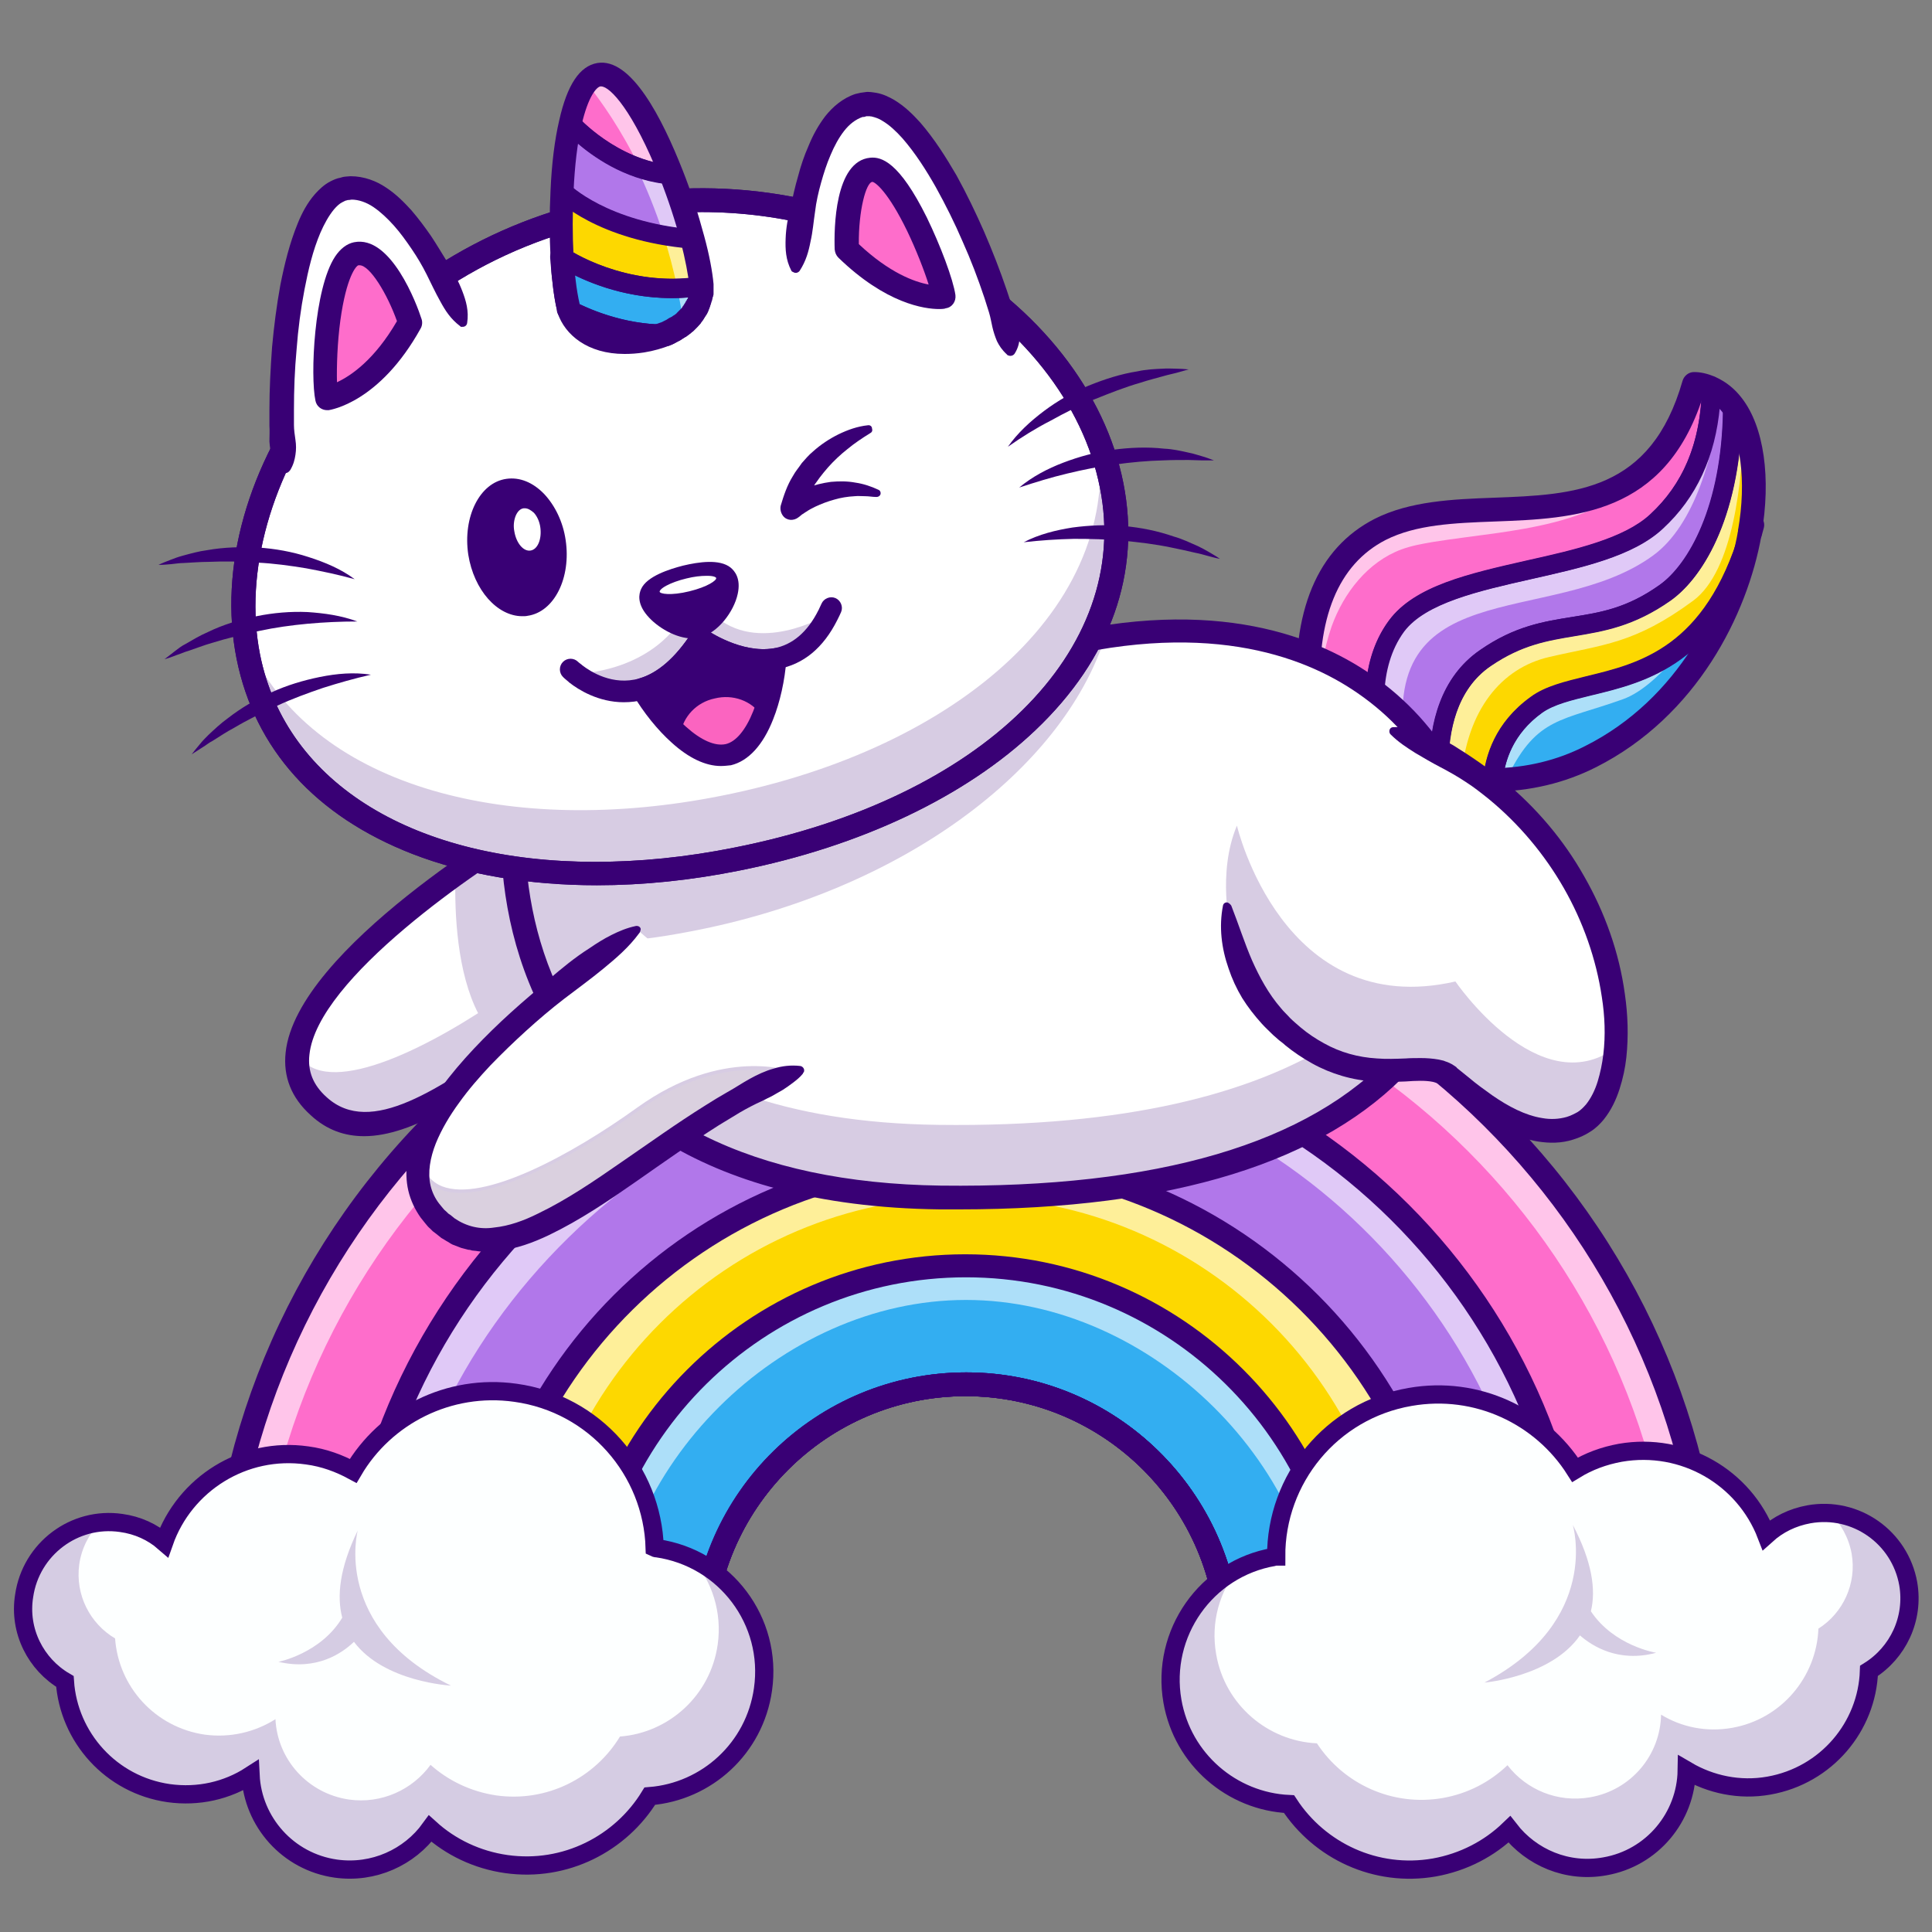 <?xml version="1.0" encoding="utf-8"?>
<!-- Generator: Adobe Illustrator 23.0.5, SVG Export Plug-In . SVG Version: 6.00 Build 0)  -->
<svg version="1.1" id="Layer_1" xmlns="http://www.w3.org/2000/svg" xmlns:xlink="http://www.w3.org/1999/xlink" x="0px" y="0px"
	 viewBox="0 0 512 512" style="enable-background:new 0 0 512 512;" xml:space="preserve">
<rect x="0" y="0" width="512" height="512" fill="#808080" stroke="none"/>
<style type="text/css">
	.st0{fill:#FE6DCB;}
	.st1{fill:#B177EA;}
	.st2{fill:#FDD800;}
	.st3{fill:#33AEF1;}
	.st4{opacity:0.6;}
	.st5{fill:#FFFFFF;}
	.st6{fill:#390075;}
	.st7{fill:#FDFFFF;stroke:#390075;stroke-width:4.833;stroke-miterlimit:10;}
	.st8{opacity:0.2;}
	.st9{fill:none;stroke:#390075;stroke-width:3;stroke-linecap:round;stroke-linejoin:round;stroke-miterlimit:10;}
	.st10{fill:#451661;}
	.st11{fill:#FB64C0;}
</style>
<g>
	<g>
		<g>
			<g>
				<g>
					<path class="st0" d="M454,436.6c0,0.5,0,1,0,1.6H419c0-0.5,0-1,0-1.6c0-90-73-163-163-163c-90,0-163,73-163,163
						c0,0.5,0,1,0,1.6H58c0-0.5,0-1,0-1.6c0-109.4,88.7-198,198-198S454,327.2,454,436.6z"/>
				</g>
			</g>
			<g>
				<g>
					<path class="st1" d="M419,436.6c0,0.5,0,1,0,1.6h-34c0-0.5,0-1,0-1.6c0-71.2-57.7-129-129-129c-71.2,0-129,57.7-129,129
						c0,0.5,0,1,0,1.6H93c0-0.5,0-1,0-1.6c0-90,73-163,163-163C346,273.6,419,346.6,419,436.6z"/>
				</g>
			</g>
			<g>
				<g>
					<path class="st2" d="M385,436.6c0,0.5,0,1,0,1.6h-27.8c0-0.5,0-1,0-1.6c0-55.9-45.3-101.2-101.2-101.2
						c-55.9,0-101.2,45.3-101.2,101.2c0,0.5,0,1,0,1.6H127c0-0.5,0-1,0-1.6c0-71.2,57.7-129,129-129
						C327.2,307.6,385,365.3,385,436.6z"/>
				</g>
			</g>
			<g>
				<g>
					<path class="st3" d="M357.2,436.6c0,0.5,0,1,0,1.6h-31.5c0-0.5,0-1,0-1.6c0-38.5-31.2-69.7-69.7-69.7
						c-38.5,0-69.7,31.2-69.7,69.7c0,0.5,0,1,0,1.6h-31.5c0-0.5,0-1,0-1.6c0-55.9,45.3-101.2,101.2-101.2
						C311.9,335.4,357.2,380.7,357.2,436.6z"/>
				</g>
			</g>
			<g class="st4">
				<g>
					<path class="st5" d="M454,436.6c0,0.5,0,1,0,1.6h-9.8c0-104-84.3-188.2-188.2-188.2c-104,0-188.2,84.3-188.2,188.2H58
						c0-0.5,0-1,0-1.6c0-109.4,88.7-198,198-198S454,327.2,454,436.6z"/>
				</g>
			</g>
			<g class="st4">
				<g>
					<path class="st5" d="M256,273.6c-89.3,0-161.8,71.8-162.9,160.8h10.3c0-80.5,74.4-152.5,154.9-152.5
						c80.5,0,150.3,72.1,150.3,152.5h10.4C417.8,345.4,345.3,273.6,256,273.6z"/>
				</g>
			</g>
			<g class="st4">
				<g>
					<path class="st5" d="M256,307.6c-69.6,0-126.4,55.2-128.9,124.2h14.2c0-63.3,51.3-114.6,114.6-114.6s114.6,51.3,114.6,114.6
						h14.2C382.4,362.8,325.6,307.6,256,307.6z"/>
				</g>
			</g>
			<g class="st4">
				<g>
					<path class="st5" d="M256,335.4c-55.9,0-101.2,45.3-101.2,101.2c0,0.5,0,1,0,1.5h7.3c0-49.2,44.6-93.6,93.9-93.6
						c49.2,0,94.3,44.4,94.3,93.6h6.8c0-0.5,0-1,0-1.5C357.2,380.7,311.9,335.4,256,335.4z"/>
				</g>
			</g>
			<g>
				<g>
					<path class="st6" d="M454,441.3H325.7c-0.8,0-1.7-0.3-2.3-0.9c-0.6-0.6-0.9-1.4-0.9-2.3c0-0.5,0-1,0-1.5
						c0-36.7-29.9-66.6-66.6-66.6c-36.7,0-66.6,29.9-66.6,66.6c0,0.5,0,1,0,1.5c0,0.8-0.3,1.7-0.9,2.3c-0.6,0.6-1.4,1-2.3,1H58
						c-1.7,0-3.1-1.4-3.1-3.1c0-0.5,0-1.1,0-1.6c0-53.7,20.9-104.3,58.9-142.2c38-38,88.5-58.9,142.2-58.9s104.3,20.9,142.2,58.9
						c38,38,58.9,88.5,58.9,142.2c0,0.5,0,1.1,0,1.6C457.1,439.9,455.7,441.3,454,441.3z M328.9,435h122
						C450,328.3,362.9,241.7,256,241.7c-106.9,0-194,86.6-194.9,193.3h122c0.8-39.5,33.2-71.3,72.9-71.3
						C295.7,363.7,328,395.5,328.9,435z"/>
				</g>
			</g>
			<g>
				<g>
					<path class="st6" d="M419,441.3h-93.3c-0.8,0-1.7-0.3-2.3-0.9c-0.6-0.6-0.9-1.4-0.9-2.3c0-0.5,0-1,0-1.5
						c0-36.7-29.9-66.6-66.6-66.6c-36.7,0-66.6,29.9-66.6,66.6c0,0.5,0,1,0,1.5c0,0.8-0.3,1.7-0.9,2.3c-0.6,0.6-1.4,1-2.3,1H93
						c-1.7,0-3.1-1.4-3.1-3.1c0-0.5,0-1.1,0-1.6c0-91.6,74.5-166.1,166.1-166.1c91.6,0,166.1,74.5,166.1,166.1c0,0.5,0,1.1,0,1.6
						C422.1,439.9,420.7,441.3,419,441.3z M328.9,435h87C415,347.6,343.6,276.8,256,276.8c-87.6,0-159,70.8-159.8,158.3h87
						c0.8-39.5,33.2-71.3,72.9-71.3C295.7,363.7,328,395.5,328.9,435z"/>
				</g>
			</g>
			<g>
				<g>
					<path class="st6" d="M385,441.3h-59.3c-0.8,0-1.7-0.3-2.3-0.9c-0.6-0.6-0.9-1.4-0.9-2.3c0-0.5,0-1,0-1.5
						c0-36.7-29.9-66.6-66.6-66.6c-36.7,0-66.6,29.9-66.6,66.6c0,0.5,0,1,0,1.5c0,0.8-0.3,1.7-0.9,2.3c-0.6,0.6-1.4,1-2.3,1H127
						c-1.7,0-3.1-1.4-3.1-3.1c0-0.6,0-1.1,0-1.7c0-72.9,59.3-132.1,132.1-132.1s132.1,59.3,132.1,132.1c0,0.6,0,1.1,0,1.7
						C388.1,439.9,386.7,441.3,385,441.3z M328.9,435h53c-0.8-68.7-57-124.3-125.8-124.3S131,366.3,130.2,435h53
						c0.8-39.5,33.2-71.3,72.9-71.3C295.7,363.7,328,395.5,328.9,435z"/>
				</g>
			</g>
			<g>
				<g>
					<path class="st6" d="M357.2,441.3h-31.5c-0.8,0-1.7-0.3-2.3-0.9c-0.6-0.6-0.9-1.4-0.9-2.3c0-0.5,0-1,0-1.5
						c0-36.7-29.9-66.6-66.6-66.6c-36.7,0-66.6,29.9-66.6,66.6c0,0.5,0,1,0,1.5c0,0.8-0.3,1.7-0.9,2.3c-0.6,0.6-1.4,1-2.3,1h-31.5
						c-1.7,0-3.1-1.4-3.1-3.1c0-0.5,0-1.1,0-1.6c0-57.5,46.8-104.3,104.3-104.3c57.5,0,104.3,46.8,104.3,104.3c0,0.5,0,1.1,0,1.6
						C360.3,439.9,358.9,441.3,357.2,441.3z M328.9,435H354c-0.8-53.3-44.5-96.5-98-96.5c-53.5,0-97.2,43.1-98,96.5h25.2
						c0.8-39.5,33.2-71.3,72.9-71.3C295.7,363.7,328,395.5,328.9,435z"/>
				</g>
			</g>
		</g>
		<g>
			<g>
				<g>
					<g>
						<path class="st7" d="M505.7,419.7c-2.2-12.3-13.9-20.6-26.3-18.4c-4.4,0.8-8.2,2.7-11.3,5.5c-5.9-15.3-21.9-24.7-38.7-21.8
							c-4.4,0.8-8.4,2.3-12,4.5c-9-14.2-26-22.4-43.7-19.3c-20.9,3.6-35.6,21.8-35.5,42.3c-0.2,0-0.4,0-0.6,0.1
							c-18,3.1-30,20.3-26.9,38.2c2.7,15.5,15.8,26.6,30.9,27.3c8.1,12.4,23,19.5,38.5,16.8c7.8-1.4,14.6-5,19.9-10.1
							c5.8,7.5,15.4,11.6,25.3,9.8c12.6-2.2,21.5-13.1,21.7-25.4c6.3,3.7,14,5.4,21.8,4c15.2-2.7,26-15.6,26.5-30.4
							C503,438,507.3,429,505.7,419.7z"/>
					</g>
				</g>
				<g class="st8">
					<g>
						<path class="st6" d="M484.9,400.9c2.9,2.8,5,6.5,5.8,10.8c1.4,8-2.3,15.8-8.8,19.9c-0.5,12.8-9.8,24-22.9,26.3
							c-6.8,1.2-13.4-0.2-18.8-3.5c-0.2,10.7-7.9,20-18.8,21.9c-8.6,1.5-16.9-2-21.9-8.5c-4.6,4.4-10.4,7.5-17.2,8.7
							c-13.4,2.3-26.3-3.8-33.3-14.5c-13-0.6-24.4-10.2-26.7-23.6c-1.5-8.5,0.9-16.7,6-22.9c-12.6,6.4-20,20.5-17.5,35.1
							c2.7,15.5,15.8,26.6,30.9,27.3c8.1,12.4,23,19.5,38.5,16.8c7.8-1.4,14.6-5,19.9-10.1c5.8,7.5,15.4,11.6,25.3,9.8
							c12.6-2.2,21.5-13.1,21.7-25.4c6.3,3.7,14,5.4,21.8,4c15.2-2.7,26-15.6,26.5-30.4c7.5-4.8,11.8-13.8,10.2-23.1
							C503.8,409.2,495.1,401.6,484.9,400.9z"/>
					</g>
				</g>
				<g>
					<g>
						<path class="st9" d="M505.7,419.7c-2.2-12.3-13.9-20.6-26.3-18.4c-4.4,0.8-8.2,2.7-11.3,5.5c-5.9-15.3-21.9-24.7-38.7-21.8
							c-4.4,0.8-8.4,2.3-12,4.5c-9-14.2-26-22.4-43.7-19.3c-20.9,3.6-35.6,21.8-35.5,42.3c-0.2,0-0.4,0-0.6,0.1
							c-18,3.1-30,20.3-26.9,38.2c2.7,15.5,15.8,26.6,30.9,27.3c8.1,12.4,23,19.5,38.5,16.8c7.8-1.4,14.6-5,19.9-10.1
							c5.8,7.5,15.4,11.6,25.3,9.8c12.6-2.2,21.5-13.1,21.7-25.4c6.3,3.7,14,5.4,21.8,4c15.2-2.7,26-15.6,26.5-30.4
							C503,438,507.3,429,505.7,419.7z"/>
					</g>
				</g>
				<g class="st8">
					<g>
						<path class="st6" d="M438.9,438c-10,2.7-17-1.8-20.2-4.6c-7.6,11-25.3,12.5-25.3,12.5c31.1-16.4,23.4-41.8,23.4-41.8
							c5.1,9.7,6.2,17.2,4.8,22.9C427.7,436.2,438.9,438,438.9,438z"/>
					</g>
				</g>
			</g>
			<g>
				<g>
					<g>
						<path class="st7" d="M17.2,445.6c1,14.8,12.2,27.4,27.5,29.6c7.9,1.1,15.5-0.7,21.7-4.7c0.6,12.3,9.9,22.9,22.6,24.7
							c10,1.4,19.5-3,25-10.6c5.4,4.9,12.4,8.3,20.2,9.4c15.6,2.2,30.3-5.4,38-18c15.1-1.2,27.8-12.7,30-28.3
							c2.6-18.1-10-34.8-28.1-37.4c-0.2,0-0.4,0-0.6-0.1c-0.6-20.5-15.9-38.2-36.9-41.1c-17.7-2.5-34.5,6.2-43,20.7
							c-3.7-2-7.7-3.5-12.2-4.1c-16.8-2.4-32.5,7.6-37.9,23c-3.1-2.7-7-4.5-11.4-5.1c-12.4-1.8-23.9,6.9-25.7,19.3
							C4.9,432.2,9.5,441.1,17.2,445.6z"/>
					</g>
				</g>
				<g class="st8">
					<g>
						<path class="st6" d="M6.2,422.9c-1.3,9.4,3.3,18.2,10.9,22.7c1,14.8,12.2,27.4,27.5,29.5c7.9,1.1,15.5-0.7,21.7-4.7
							c0.6,12.3,9.9,22.9,22.6,24.7c10,1.4,19.4-3,25-10.6c5.4,4.9,12.4,8.3,20.2,9.4c15.6,2.2,30.3-5.4,38-18
							c15.1-1.2,27.8-12.7,30-28.3c2.1-14.7-5.8-28.5-18.6-34.5c5.2,6,7.9,14.2,6.7,22.7c-1.9,13.5-12.9,23.4-25.9,24.4
							c-6.6,10.9-19.3,17.5-32.8,15.6c-6.7-1-12.7-3.9-17.4-8.1c-4.8,6.6-13,10.4-21.6,9.2c-11-1.6-19-10.7-19.5-21.3
							c-5.4,3.4-11.9,5-18.7,4.1c-13.2-1.9-22.9-12.7-23.8-25.5c-6.6-3.9-10.6-11.5-9.5-19.6c0.6-4.3,2.6-8.1,5.4-11
							C16.2,404.5,7.7,412.3,6.2,422.9z"/>
					</g>
				</g>
				<g>
					<g>
						<path class="st9" d="M17.2,445.6c1,14.8,12.2,27.4,27.5,29.6c7.9,1.1,15.5-0.7,21.7-4.7c0.6,12.3,9.9,22.9,22.6,24.7
							c10,1.4,19.5-3,25-10.6c5.4,4.9,12.4,8.3,20.2,9.4c15.6,2.2,30.3-5.4,38-18c15.1-1.2,27.8-12.7,30-28.3
							c2.6-18.1-10-34.8-28.1-37.4c-0.2,0-0.4,0-0.6-0.1c-0.6-20.5-15.9-38.2-36.9-41.1c-17.7-2.5-34.5,6.2-43,20.7
							c-3.7-2-7.7-3.5-12.2-4.1c-16.8-2.4-32.5,7.6-37.9,23c-3.1-2.7-7-4.5-11.4-5.1c-12.4-1.8-23.9,6.9-25.7,19.3
							C4.9,432.2,9.5,441.1,17.2,445.6z"/>
					</g>
				</g>
				<g class="st8">
					<g>
						<path class="st6" d="M73.8,440.4c10.1,2.4,16.9-2.3,20-5.3c8,10.7,25.7,11.6,25.7,11.6c-31.6-15.4-24.7-41.1-24.7-41.1
							c-4.8,9.9-5.6,17.4-4.1,23.1C85,438.2,73.8,440.4,73.8,440.4z"/>
					</g>
				</g>
			</g>
		</g>
		<g>
			<g>
				<g>
					<path class="st5" d="M180.1,252.8c-14,5-27.9,14.7-41,23.8c-21.8,15.2-41.2,28.9-54.8,16.6c-18.9-17.1,13.2-45,36.4-61.5
						c11.4-8.1,20.6-13.5,20.6-13.5L180.1,252.8z"/>
				</g>
			</g>
			<g class="st8">
				<g>
					<path class="st6" d="M180.1,252.8l-38.8-34.6c0,0-9.2,5.4-20.6,13.5c-0.3,10.7,0.5,26.1,6,36.8c-21.3,13.6-45.5,23.3-49.1,7.4
						c-1.1,6.2,0.3,11.9,5.6,16.7c13.6,12.3,33-1.5,54.9-16.7l1,0.7C152.1,267.5,166,257.8,180.1,252.8z"/>
				</g>
			</g>
			<g>
				<g>
					<path class="st6" d="M96.5,301.1c-5.1,0-9.9-1.6-14.2-5.6c-5.1-4.6-7.3-10.2-6.6-16.6c2.9-27.5,61.6-62,64.1-63.5
						c1.5-0.9,3.4-0.4,4.3,1.1c0.9,1.5,0.4,3.4-1.1,4.3c-16.3,9.5-58.9,38.5-61,58.7c-0.5,4.4,1,8.1,4.6,11.3
						c11.6,10.5,29.6-2.1,50.4-16.6c13.5-9.4,27.5-19.2,42.1-24.4c1.6-0.6,3.4,0.3,4,1.9c0.6,1.6-0.3,3.4-1.9,4
						c-13.8,4.9-27.4,14.5-40.6,23.7C124.7,290.5,109.4,301.1,96.5,301.1z"/>
				</g>
			</g>
			<g>
				<g>
					<g>
						<path class="st3" d="M463.7,141.3c-0.7,3.9-1.7,7.9-3,11.9c-6.1,18.4-18.9,37.1-39.2,47.3c-6.4,3.2-13.2,5.1-20.1,5.8
							c-1.9,0.2-3.9,0.3-5.8,0.4c0.5-5.6,2.9-13.7,11.5-19.9C419.9,177.6,450.3,186.4,463.7,141.3z"/>
					</g>
					<g>
						<path class="st6" d="M395.2,207.1l0-0.5c0.5-5.8,3-14,11.7-20.2c3.6-2.6,8.5-3.8,14.1-5.1c14.6-3.5,32.7-7.8,42.3-40.2
							l0.8,0.2c-0.7,4-1.7,8-3,12c-6.9,21.1-21.3,38.5-39.4,47.6c-6.3,3.1-13.1,5.1-20.3,5.9c-1.9,0.2-3.9,0.3-5.8,0.4L395.2,207.1z
							 M461.6,148.8c-10.2,26.1-26.8,30.1-40.4,33.3c-5.5,1.3-10.3,2.5-13.8,5c-8.2,5.9-10.7,13.6-11.3,19.2c1.7,0,3.5-0.2,5.3-0.3
							c7.1-0.7,13.8-2.7,20-5.8c17.9-9,32.1-26.2,39-47.1C460.8,151.7,461.2,150.3,461.6,148.8z"/>
					</g>
				</g>
				<g class="st4">
					<g>
						<path class="st5" d="M462,140.4c-0.7,3.9-1.7,7.9-3,11.9c-7.4,12.7-18.6,29.3-28.9,33c-16.2,5.8-22.7,4.7-30.4,20.2
							c-1.9,0.2-3.9,0.3-5.8,0.4c0.5-5.6,2.9-13.7,11.5-19.9C418.2,176.7,448.6,185.5,462,140.4z"/>
					</g>
				</g>
				<g>
					<g>
						<path class="st2" d="M463.7,141.2C463.7,141.2,463.7,141.3,463.7,141.2c-13.4,45.1-43.8,36.3-56.6,45.6
							c-8.6,6.2-11,14.3-11.5,19.9c-2.9,0.1-5.7-0.1-8.5-0.4c-1.9-0.2-3.9-0.5-5.8-0.9c-0.4-9.3,1.2-23.4,12.4-31.1
							c17.6-12.1,29.4-4.4,47.5-17.2c8.3-5.8,17.8-21.9,17.9-49.5c1.1,1.5,2.1,3.2,2.9,5.1C465.1,119.9,465.7,130.1,463.7,141.2z"/>
					</g>
				</g>
				<g class="st4">
					<g>
						<path class="st5" d="M462.1,112.7c-0.4,14.3-2.6,38.5-13.4,46.5c-15.6,11.5-23.9,11.6-38.1,14.9c-12.7,2.9-21.9,14-23.4,32.3
							c-1.9-0.2-3.9-0.5-5.8-0.9c-0.4-9.3,1.2-23.4,12.4-31.1c17.6-12.1,29.4-4.4,47.5-17.2c8.3-5.8,17.8-21.9,17.9-49.5
							C460.3,109,461.3,110.7,462.1,112.7z"/>
					</g>
				</g>
				<g>
					<g>
						<path class="st1" d="M459.1,107.5c-0.1,27.6-9.6,43.7-17.9,49.5c-18.1,12.8-29.9,5.1-47.5,17.2c-11.2,7.7-12.7,21.9-12.4,31.1
							c-2.5-0.5-5-1.1-7.4-1.9c-2.7-0.9-5.3-1.9-7.8-3c-2.1-8.6-4.1-23.6,4-34.5c11.9-16,53.2-13.2,68.9-27.7
							c11.5-10.6,14.3-24.1,14.5-35.3c1.2,0.5,2.3,1.2,3.3,2.1C457.7,105.8,458.4,106.6,459.1,107.5z"/>
					</g>
					<g>
						<path class="st6" d="M381.8,205.9l-0.5-0.1c-2.6-0.5-5.1-1.2-7.5-1.9c-2.7-0.8-5.3-1.9-7.9-3l-0.2-0.1l0-0.2
							c-2-8.2-4.2-23.7,4.1-34.8c6.3-8.5,21.1-11.9,35.3-15.1c12.9-2.9,26.3-5.9,33.6-12.7c9.4-8.7,14.1-20.1,14.4-35l0-0.6l0.6,0.3
							c1.2,0.5,2.4,1.3,3.4,2.2c0.9,0.7,1.6,1.6,2.4,2.5l0.1,0.1l0,0.1c-0.1,27.4-9.4,43.8-18.1,49.9c-9.3,6.5-17,7.8-24.5,9
							c-7.4,1.2-14.5,2.3-23,8.2c-10.8,7.4-12.6,20.8-12.2,30.8L381.8,205.9z M366.5,200.2c2.5,1.1,5,2.1,7.6,2.9
							c2.2,0.7,4.5,1.3,6.8,1.8c-0.3-10.1,1.7-23.5,12.6-31c8.7-6,16.2-7.2,23.4-8.4c7.4-1.2,15-2.4,24.1-8.8
							c8.5-6,17.6-22,17.7-49.1c-0.7-0.9-1.4-1.6-2.2-2.3c-0.8-0.7-1.7-1.3-2.6-1.7c-0.4,14.6-5.4,26.3-14.7,34.9
							c-7.5,7-21,10-34,12.9c-14.1,3.2-28.7,6.5-34.8,14.7C362.5,176.9,364.5,192,366.5,200.2z"/>
					</g>
				</g>
				<g class="st4">
					<g>
						<path class="st5" d="M456,104.2c-1.5,15.9-6.9,35-17.9,43c-27.2,19.9-75.6,3.1-64.9,55.4c-2.7-0.9-5.3-1.9-7.8-3
							c-2.1-8.6-4.1-23.6,4-34.5c11.9-16,53.2-13.2,68.9-27.7c11.5-10.6,14.3-24.1,14.5-35.3C453.9,102.6,455,103.3,456,104.2z"/>
					</g>
				</g>
				<g>
					<g>
						<path class="st0" d="M453.5,103c-0.2,11.2-3.1,24.6-14.5,35.3c-15.7,14.5-57,11.7-68.9,27.7c-8,10.9-6.1,25.9-4,34.5
							c-5.5-2.5-10.5-5.7-14.8-9.5c-1.6-1.4-3.1-2.8-4.4-4.3c-0.8-12.1-0.7-36.3,18.9-46.3c25.7-13.1,69.6,9.1,83.2-38.5
							c0.9,0,2,0.2,3.1,0.5c0.4,0.1,0.8,0.3,1.2,0.4C453.3,102.9,453.4,102.9,453.5,103z"/>
					</g>
					<g>
						<path class="st6" d="M366.7,201.2l-0.8-0.4c-5.6-2.6-10.6-5.8-14.9-9.5c-1.6-1.4-3.1-2.9-4.5-4.3l-0.1-0.1l0-0.1
							c-1.5-23.8,5-39.5,19.2-46.8c8.7-4.4,19.3-4.9,30.5-5.3c21.4-0.8,43.6-1.7,52.5-32.9l0.1-0.3l0.3,0c1,0,2.1,0.2,3.2,0.5
							c0.4,0.1,0.8,0.3,1.2,0.5c0,0,0.1,0,0.2,0.1l0.3,0.2l0,0.3c-0.3,14.9-5.2,26.8-14.7,35.6c-7.5,7-21,10-34,12.9
							c-14.1,3.2-28.7,6.5-34.8,14.7c-8,10.8-5.9,26-3.9,34.1L366.7,201.2z M347.3,186.5c1.3,1.4,2.7,2.8,4.3,4.2
							c4.1,3.5,8.8,6.6,13.9,9c-1.9-8.4-3.7-23.3,4.3-34c6.3-8.5,21.1-11.9,35.3-15.1c12.9-2.9,26.3-5.9,33.6-12.7
							c9.3-8.6,14-20,14.4-34.7c-0.4-0.2-0.8-0.3-1.2-0.4c-0.9-0.3-1.8-0.5-2.6-0.5c-9.1,31.5-31.5,32.4-53.2,33.2
							c-11.1,0.4-21.5,0.8-30.1,5.2C352.1,147.8,345.8,163.2,347.3,186.5z"/>
					</g>
				</g>
				<g class="st4">
					<g>
						<path class="st5" d="M450.4,100.7c-2.2,8.1-5.3,15.8-10.7,22.1c-7.1,8.2-17.4,12.9-27.8,15.6c-10.5,2.7-21.3,3.5-32,5.2
							c-2.9,0.5-5.8,1-8.5,2c-8.9,3.3-15.3,11.5-18.5,20.4c-2.2,6.3-3.1,12.9-3.4,19.5c0,1,0.1,2.3,0.1,3.7
							c-1.6-1.4-3.1-2.8-4.4-4.3c-0.8-12.1-0.7-36.3,18.9-46.3c25.7-13.1,69.6,9.1,83.2-38.5C448.2,100.2,449.2,100.3,450.4,100.7z"
							/>
					</g>
				</g>
				<g>
					<g>
						<g>
							<path class="st6" d="M366.1,203c-0.4,0-0.7-0.1-1.1-0.2c-7.9-3.6-14.8-8.6-20.1-14.4c-0.4-0.4-0.6-1-0.7-1.6
								c-1.6-24.7,5.3-41.1,20.3-48.8c9.2-4.7,20.4-5.1,31.3-5.5c21.6-0.8,42-1.6,50.5-31.4c0.3-1.1,1.3-1.8,2.4-1.8
								c0,0,0.1,0,0.1,0c1.6,0,3.3,0.4,5.2,1.2c0.1,0,0.3,0.1,0.4,0.2c0.9,0.4,1.4,1.3,1.4,2.3c-0.3,15.5-5.5,27.9-15.3,37.1
								c-7.9,7.4-21.7,10.4-35,13.4c-13.7,3.1-27.9,6.3-33.6,13.9c-7.5,10.1-5.4,24.6-3.6,32.4c0.2,0.9-0.1,1.9-0.9,2.6
								C367.3,202.8,366.7,203,366.1,203z M349.4,185.6c3.7,3.9,8.2,7.3,13.2,10.2c-1.5-9-1.7-21.7,5.5-31.4
								c6.8-9.2,21.2-12.4,36.6-15.9c12.6-2.8,25.7-5.8,32.6-12.2c8.6-7.9,13-18.3,13.7-31.7c0,0-0.1,0-0.1,0
								c-9.9,31.2-33.6,32.2-54.6,33c-10.8,0.4-21.1,0.8-29.2,5C354.1,149.2,348.2,163.6,349.4,185.6z"/>
						</g>
					</g>
					<g>
						<g>
							<path class="st6" d="M381.4,207.9c-0.2,0-0.3,0-0.5,0c-5.5-1.1-10.8-2.8-15.8-5.1c-0.7-0.3-1.2-1-1.4-1.7
								c-2.1-8.6-4.3-24.8,4.4-36.6c6.8-9.2,21.2-12.4,36.6-15.9c12.6-2.8,25.7-5.8,32.6-12.2c8.9-8.3,13.4-19.2,13.7-33.5
								c0-0.9,0.5-1.6,1.2-2.1c0.7-0.5,1.6-0.5,2.4-0.2c2.5,1.1,4.7,2.9,6.6,5.3c0.3,0.4,0.5,1,0.5,1.6c-0.1,28.3-9.9,45.2-19,51.6
								c-9.7,6.8-17.6,8.1-25.4,9.4c-7.2,1.2-14,2.3-22.2,7.9c-10,6.9-11.6,19.5-11.3,28.9c0,0.8-0.3,1.5-0.9,2
								C382.6,207.7,382,207.9,381.4,207.9z M368.3,198.6c3.4,1.5,6.9,2.7,10.5,3.6c0.1-10.2,2.8-22.7,13.5-30
								c9.1-6.3,16.8-7.5,24.3-8.7c7.5-1.2,14.5-2.3,23.2-8.5c7.6-5.4,16.5-20.8,16.8-46.6c-0.2-0.3-0.5-0.6-0.8-0.8
								c-1.2,13.4-6.2,24.3-15.1,32.5c-7.9,7.4-21.7,10.4-35,13.4c-13.7,3.1-27.9,6.3-33.6,13.9C365,177.1,366.5,190.7,368.3,198.6z
								"/>
						</g>
					</g>
					<g>
						<g>
							<path class="st6" d="M394.5,209.3c-4.5,0-9.1-0.5-13.6-1.4c-1.2-0.2-2-1.2-2-2.4c-0.4-10.7,1.6-25.2,13.5-33.3
								c9.1-6.3,16.8-7.5,24.3-8.7c7.5-1.2,14.5-2.3,23.2-8.5c7.7-5.4,16.7-21.1,16.8-47.5c0-1.1,0.7-2.1,1.7-2.4
								c1-0.3,2.2,0,2.8,0.9c5.8,7.5,7.7,20.8,5.1,35.7c0,0.1,0,0.2-0.1,0.3c0,0,0,0,0,0.1h0c-10.1,34-30,38.7-44.5,42.2
								c-5.3,1.3-9.9,2.4-13,4.6c-7.8,5.6-10,12.9-10.5,18.1c-0.1,1.3-1.2,2.3-2.5,2.3C395.3,209.3,394.9,209.3,394.5,209.3z
								 M383.9,203.3c3.2,0.5,6.4,0.8,9.5,0.9c1-6,4-13.5,12.3-19.4c3.9-2.9,9.2-4.1,14.8-5.5c14-3.4,31.5-7.5,40.7-38.6
								c1.5-8.5,1.4-16.3-0.1-22.5c-2.2,21.9-10.5,35.4-18.4,41c-9.7,6.8-17.6,8.1-25.4,9.4c-7.2,1.2-14,2.3-22.2,7.9
								C385.9,182.7,383.8,194.1,383.9,203.3z M463.7,141.2L463.7,141.2L463.7,141.2z"/>
						</g>
					</g>
					<g>
						<g>
							<path class="st6" d="M395.6,209.3c-0.7,0-1.4-0.3-1.9-0.8c-0.5-0.5-0.7-1.2-0.7-2c0.6-6.2,3.2-15,12.6-21.8
								c3.9-2.9,9.2-4.1,14.8-5.5c14-3.4,31.5-7.5,40.8-38.7c0.4-1.3,1.7-2.1,3-1.8c1.3,0.3,2.2,1.6,1.9,2.9
								c-3.6,20.8-17,47.7-43.6,61.1C414.4,206.9,405.4,209.1,395.6,209.3C395.7,209.3,395.7,209.3,395.6,209.3z M449.3,171.5
								c-9,8.2-19.2,10.7-27.6,12.7c-5.3,1.3-9.9,2.4-13,4.6c-6.4,4.6-9,10.4-10,15.2c7.8-0.5,15.1-2.4,21.8-5.8
								C433.1,191.9,442.6,182.1,449.3,171.5z"/>
						</g>
					</g>
				</g>
				<g>
					<g>
						<path class="st6" d="M394.5,209.9c-4.5,0-9.2-0.5-13.8-1.4c-5.5-1.1-10.9-2.8-15.9-5.2c-7.9-3.6-14.9-8.7-20.3-14.5
							c-0.5-0.5-0.8-1.2-0.8-1.9c-1.6-25,5.4-41.6,20.6-49.4c9.3-4.7,20.6-5.2,31.6-5.6c21.4-0.8,41.6-1.6,50-31
							c0.4-1.3,1.6-2.3,3-2.3c0,0,0.1,0,0.1,0c1.7,0,3.4,0.4,5.4,1.2c0.1,0.1,0.3,0.1,0.4,0.2c2.6,1.2,4.9,3,6.8,5.5c0,0,0,0,0,0
							c5.9,7.6,7.8,21.2,5.2,36.2c0,0.1,0,0.1,0,0.2c-3.7,20.9-17.1,47.9-43.8,61.4c-8.3,4.2-17.5,6.4-27.3,6.5
							C395.3,209.9,394.9,209.9,394.5,209.9z M349.9,185.4c4.7,4.9,10.7,9.1,17.5,12.2c4.6,2.1,9.5,3.7,14.6,4.7
							c4.5,0.9,9.1,1.3,13.6,1.3c8.8-0.1,17.1-2.1,24.5-5.9c24.7-12.4,37.1-37.6,40.5-57c0-0.1,0-0.1,0-0.2c2.3-13.1,0.7-25-4-31.1
							l0,0c-1.3-1.7-2.8-2.9-4.4-3.6c0,0-0.1,0-0.1-0.1c-0.3-0.1-0.6-0.3-0.9-0.3c-10.1,31.1-33.9,32-55,32.8
							c-10.8,0.4-20.9,0.8-29,4.9C354.6,149.6,348.8,163.8,349.9,185.4z"/>
					</g>
				</g>
				<g>
					<g>
						<path class="st6" d="M463.7,144.4c-0.3,0-0.6,0-0.9-0.1c-1.7-0.5-2.6-2.3-2.1-3.9c0.2-0.7,0.4-1.4,0.6-2.1
							c0.5-1.7,2.2-2.7,3.9-2.2c1.7,0.5,2.7,2.2,2.2,3.9c-0.2,0.8-0.4,1.5-0.6,2.2C466.3,143.5,465.1,144.4,463.7,144.4z"/>
					</g>
				</g>
			</g>
			<g>
				<g>
					<path class="st5" d="M249.2,317.3c-70.2-0.9-99.4-33.7-109.1-67.1c-8.5-29.2-2.2-58.8,4.5-67.9c0,0,50.5,12.1,130-9.7
						c6.4-1.8,12.5-3.1,18.4-4c66.3-10.3,94.6,31.9,97,57.3C392.7,253.7,380.8,319,249.2,317.3z"/>
				</g>
				<g>
					<path class="st6" d="M254.1,317.8c-1.6,0-3.3,0-4.9,0c-32.3-0.4-58.4-7.6-77.5-21.4c-15.7-11.3-26.4-26.8-32-45.9
						c-8.3-28.6-2.6-58.5,4.6-68.2l0.2-0.2l0.3,0.1c0.5,0.1,51.3,11.8,129.8-9.7c6.3-1.7,12.5-3.1,18.4-4c36.5-5.7,59.4,5,72.2,14.9
						c16.9,13.1,24.2,30.7,25.3,42.8c0.9,9.5,1,34.1-18.6,55.4C349.6,305.5,310,317.8,254.1,317.8z M144.8,182.9
						c-7,9.8-12.5,39.2-4.3,67.3c8.7,29.9,34.7,65.8,108.7,66.8c58.2,0.7,99.2-11.4,122-36.1c19.4-21,19.3-45.3,18.4-54.7
						c-1.2-11.9-8.3-29.2-25-42.2c-12.6-9.8-35.3-20.3-71.5-14.7c-5.9,0.9-12,2.2-18.3,4C199,193.9,149,183.8,144.8,182.9z"/>
				</g>
			</g>
			<g class="st8">
				<g>
					<path class="st6" d="M387.5,231.5c-7.7,30.2-38.5,67.9-138.8,66.6c-40.7-0.5-67.5-11.7-84.9-27.6c-7.9-7.2-3.7-20.4,7-21.7
						c4.1-0.5,8.3-1.2,12.4-2c55.5-10.6,98.3-42.6,109.7-78.1c-5.8,0.9-11.9,2.2-18.4,4c-79.5,21.8-130,9.7-130,9.7
						c-3.8,5.2-7.5,17-8.4,31.6c-0.6-5.4-0.8-10.7-0.7-15.7c-8.3,37.5,0.9,117.3,110.9,118.7C369.6,318.6,387.9,261.5,387.5,231.5z"
						/>
				</g>
			</g>
			<g>
				<g>
					<path class="st6" d="M254.1,320.5c-1.6,0-3.3,0-5,0c-65.9-0.8-94-29.6-106-53.6c-17.1-34.4-9.8-74.5-1.1-86.3
						c0.7-1,2-1.5,3.3-1.2l0,0c0.5,0.1,50.7,11.7,128.4-9.6c45.4-12.4,73.8-2,89.6,8.9c19.9,13.7,28.5,33.4,29.8,47.2
						c1,9.9,1,35.4-19.3,57.5C351,308,310.8,320.5,254.1,320.5z M146.1,185.9c-7.2,12.4-12.3,48,2.8,78.1
						c16,32.2,50.8,49.5,100.4,50.2c57.4,0.7,97.7-11.1,119.9-35.3c18.6-20.2,18.6-43.5,17.7-52.6c-1.1-11.8-8.9-30.1-27.1-42.6
						c-14.7-10.2-41.3-19.8-84.4-8C204.3,195.3,156.7,188,146.1,185.9z M144.6,182.4L144.6,182.4L144.6,182.4z"/>
				</g>
			</g>
			<g>
				<g>
					<path class="st5" d="M212.3,283.6c-0.7,0.3-1.4,0.5-2.1,0.8c0,0,0,0,0,0c-36.8,14.4-72.4,58.8-93.6,39.6
						c-5.3-4.8-6.7-10.5-5.6-16.7l0,0c4.9-26.6,57.9-60.9,57.9-60.9L212.3,283.6z"/>
				</g>
			</g>
			<g class="st8">
				<g>
					<path class="st10" d="M210.2,284.5c-36.8,14.4-72.4,58.8-93.6,39.6c-5.3-4.8-6.7-10.5-5.6-16.7c4.1,18.2,35.3,2.8,58.1-13.6
						C191.5,277.7,209.6,284.2,210.2,284.5z"/>
				</g>
				<g>
					<path class="st6" d="M128.8,329.3c-4.6,0-8.7-1.5-12.5-4.9c-5.1-4.6-7-10.3-5.7-17.1l0.4-2l0.5,2c0.8,3.5,2.7,5.9,5.7,7.1
						c10.9,4.2,33.9-8.1,51.7-20.9c22.7-16.3,40.7-9.7,41.5-9.4l1,0.4l-1,0.4c-13.4,5.2-26.5,14.4-39.1,23.2
						C155.2,319.2,140.8,329.3,128.8,329.3z M111.1,309.4c-0.5,5.6,1.4,10.5,5.7,14.4c13.2,12,32-1.2,53.8-16.4
						c12.3-8.6,25.1-17.5,38.2-22.8c-4.3-1.2-20.4-4.1-39.5,9.7c-18,12.9-41.3,25.2-52.5,21C114.1,314.1,112.2,312.2,111.1,309.4z"
						/>
				</g>
			</g>
			<g>
				<g>
					<path class="st6" d="M169.4,247.3c-2.8,3.8-6.1,6.6-9.5,9.4c-3.4,2.8-7,5.4-10.4,8c-3.5,2.7-6.8,5.5-10.1,8.5
						c-3.2,2.9-6.4,6-9.4,9.1c-3,3.2-5.8,6.4-8.3,9.9c-2.5,3.4-4.7,7.1-6.2,10.8c-1.5,3.8-2.2,7.7-1.4,11.2c0.4,1.7,1.2,3.4,2.3,4.8
						c0.3,0.4,0.6,0.7,0.9,1.1c0.3,0.4,0.6,0.7,1,1l0.5,0.5l0.6,0.4l1.1,0.9c3.1,2.1,6.7,3,10.5,2.4c3.9-0.4,7.8-1.8,11.6-3.7
						c7.7-3.7,15-8.7,22.2-13.7c7.3-5,14.5-10.2,22.2-15l2.9-1.8l2.9-1.7c2-1.1,3.9-2.4,5.9-3.5c2-1.1,4.1-2.1,6.3-2.7
						c2.2-0.7,4.6-1,7.1-0.7c0.6,0.1,1.1,0.7,1,1.3c0,0.2-0.1,0.4-0.3,0.6l0,0.1c-0.8,1-1.7,1.7-2.6,2.4c-0.9,0.7-1.8,1.3-2.7,1.9
						c-0.9,0.5-1.9,1.1-2.8,1.6c-0.5,0.3-1,0.5-1.4,0.7c-0.5,0.3-1,0.5-1.4,0.7c-2,0.9-3.9,1.9-5.8,3l-2.8,1.7l-2.8,1.7
						c-7.4,4.7-14.6,9.8-21.9,14.9c-7.3,5.1-14.8,10.2-23.1,14.2c-4.2,2-8.7,3.7-13.7,4.2c-1.2,0.2-2.5,0.1-3.8,0.2
						c-0.6,0-1.3-0.1-1.9-0.2l-1-0.1c-0.3-0.1-0.6-0.2-1-0.2c-0.6-0.2-1.3-0.3-1.9-0.5l-1.8-0.7c-0.3-0.1-0.6-0.2-0.9-0.4l-0.8-0.5
						c-0.6-0.3-1.1-0.7-1.7-1l-1.5-1.2l-0.8-0.6l-0.7-0.7c-0.5-0.4-0.9-0.9-1.3-1.4c-0.4-0.5-0.8-1-1.2-1.5
						c-1.5-2.1-2.7-4.6-3.3-7.2c-0.6-2.6-0.6-5.2-0.3-7.8c0.3-2.5,1.1-4.9,1.9-7.1c1.8-4.5,4.3-8.5,7-12.2c2.7-3.7,5.7-7.2,8.8-10.5
						c3.1-3.3,6.4-6.5,9.7-9.5c3.3-3,6.8-5.9,10.2-8.9c3.4-2.9,6.9-5.8,10.7-8.2c1.9-1.3,3.8-2.5,5.8-3.5c2-1,4.1-1.9,6.5-2.4
						c0.6-0.1,1.2,0.2,1.3,0.8C169.7,246.8,169.6,247.1,169.4,247.3L169.4,247.3z"/>
				</g>
			</g>
			<g>
				<g>
					<path class="st5" d="M419.4,297.5c-12.9,7.4-28.2-6.4-35.5-12.3c-7.3-5.9-23.7,6.1-44.3-13.3c-8-7.5-11.8-16.8-13.5-25.6
						c-3-16.1,1.3-30.7,1.3-30.7l41.6-22c45.7,17.1,61,58.6,59.2,84.1C427.4,287.4,424.3,294.7,419.4,297.5z"/>
				</g>
			</g>
			<g class="st8">
				<g>
					<path class="st6" d="M419.4,297.5c-12.9,7.4-28.2-6.4-35.5-12.3c-7.3-5.9-23.7,6.1-44.3-13.3c-8-7.5-11.8-16.8-13.5-25.6
						c0,0,0,0,0,0s-3.6-15,1.7-27.5c0,0,12.1,51.8,57.9,41.3c0,0,22.1,32.4,42.4,17.6C427.4,287.4,424.3,294.7,419.4,297.5z"/>
				</g>
			</g>
			<g>
				<g>
					<path class="st6" d="M326.3,240c2,5.1,3.5,9.9,5.5,14.5c2,4.5,4.4,8.9,7.6,12.6c0.8,1,1.7,1.8,2.5,2.7c0.9,0.9,1.9,1.7,2.8,2.5
						c1.9,1.6,4,3,6.2,4.2c4.3,2.4,9,3.7,14,4c2.5,0.2,5,0.1,7.6,0c1.3-0.1,2.7-0.1,4.1-0.1c1.4,0,3,0.1,4.7,0.4
						c0.4,0.1,0.9,0.2,1.3,0.3c0.4,0.2,0.9,0.3,1.3,0.5c0.4,0.2,0.9,0.4,1.3,0.7l0.6,0.4c0.1,0.1,0.2,0.1,0.2,0.2l0.2,0.2l3.1,2.5
						c2,1.7,4.1,3.2,6.2,4.7c4.2,2.9,8.7,5.3,13.2,6c2.2,0.4,4.4,0.3,6.5-0.3c1-0.3,2-0.8,2.9-1.3c0.8-0.5,1.5-1.2,2.2-2
						c1.3-1.6,2.4-3.8,3.1-6.1c0.7-2.3,1.2-4.7,1.5-7.2c0.6-5,0.4-10.1-0.4-15.2c-1.5-10.1-5-20-10.1-28.9
						c-5.1-8.9-11.8-16.9-19.8-23.5c-2-1.6-4-3.2-6.2-4.6c-2.1-1.4-4.4-2.7-6.7-3.9c-2.3-1.2-4.5-2.5-6.7-3.8
						c-2.2-1.4-4.4-2.8-6.5-4.9l0,0c-0.4-0.4-0.4-1.2,0-1.6c0.2-0.2,0.5-0.3,0.8-0.3c2.9-0.1,5.7,0.4,8.3,1.3
						c2.6,0.9,5.1,2.1,7.5,3.5c4.7,2.9,9.2,6,13.5,9.5c8.5,7,15.8,15.6,21.2,25.2c5.5,9.6,9.3,20.2,10.8,31.2
						c0.8,5.5,1,11.1,0.4,16.8c-0.3,2.8-0.9,5.6-1.8,8.4c-0.9,2.8-2.2,5.6-4.2,8.1c-1,1.2-2.2,2.4-3.7,3.3c-1.4,0.9-2.8,1.5-4.4,2
						c-3.1,1-6.3,1-9.4,0.5c-3-0.5-5.8-1.5-8.4-2.8c-2.6-1.2-5-2.7-7.3-4.3c-2.3-1.6-4.5-3.3-6.6-5l-3.1-2.5l-0.2-0.2
						c-0.1-0.1-0.1-0.1-0.2-0.1l-0.2-0.2c-0.1-0.1-0.3-0.2-0.5-0.3c-0.2-0.1-0.4-0.1-0.6-0.2c-0.2-0.1-0.4-0.1-0.7-0.2
						c-1.9-0.4-4.5-0.3-7.2-0.1c-2.7,0.1-5.5,0.2-8.3,0c-5.7-0.3-11.5-2-16.5-4.8c-2.5-1.4-4.9-3-7.1-4.8c-0.5-0.5-1.1-0.9-1.6-1.3
						l-1.6-1.4c-1-1-2.1-2-3-3c-1.9-2.1-3.7-4.4-5.2-6.8c-1.5-2.5-2.7-5.1-3.6-7.8c-1.9-5.4-2.6-11.1-1.5-16.7
						c0.1-0.6,0.7-1,1.3-0.8C325.8,239.4,326.1,239.7,326.3,240L326.3,240z"/>
				</g>
			</g>
			<g>
				<g>
					<path class="st5" d="M294.7,128.6c9.4,47.5-36.1,86.5-99.3,99c-63.2,12.5-120.1-6.1-129.6-53.7
						c-9.4-47.5,32.2-105.9,95.4-118.5C224.5,43,285.3,81.1,294.7,128.6z"/>
				</g>
			</g>
			<g class="st8">
				<g>
					<path class="st6" d="M196.5,227.3c-63.2,12.5-120.1-6.1-129.6-53.7c-0.1-0.3-0.1-0.6-0.2-0.9c17.6,36,68.6,49.3,124.4,38.2
						c63.1-12.5,108.6-51.4,99.3-98.8c2.4,5.2,4.2,10.6,5.3,16.1C305.2,175.8,259.7,214.7,196.5,227.3z"/>
				</g>
			</g>
			<g>
				<g>
					<path class="st6" d="M158.2,234.6c-18,0-34.7-2.8-48.9-8.3c-25.7-10-41.8-27.8-46.6-51.7c-4.8-24.1,2.9-51.4,21.1-74.9
						c18.9-24.4,46.2-41.2,76.8-47.3c30.6-6.1,62.2-1,89,14.4c25.8,14.7,43.3,37.1,48.1,61.2c4.7,23.8-3.3,46.5-23.3,65.5
						c-18.5,17.6-46.3,30.8-78.4,37.2C183.1,233.3,170.4,234.6,158.2,234.6z M186,56.2c-8,0-16.1,0.8-24.1,2.4
						c-63.7,12.6-101.6,71-93,114.8c6.9,34.6,41.5,55,88.8,55c11.7,0,24.1-1.2,37-3.8c65.6-13,105.4-52.2,96.8-95.3
						c-4.4-22.4-20.8-43.1-45-57C228.1,61.7,207.2,56.2,186,56.2z"/>
				</g>
			</g>
			<g>
				<g>
					<path class="st6" d="M158.2,234.6c-18,0-34.7-2.8-48.9-8.3c-25.7-10-41.8-27.8-46.6-51.7c-4.8-24.1,2.9-51.4,21.1-74.9
						c18.9-24.4,46.2-41.2,76.8-47.3c30.6-6.1,62.2-1,89,14.4c25.8,14.7,43.3,37.1,48.1,61.2c4.7,23.8-3.3,46.5-23.3,65.5
						c-18.5,17.6-46.3,30.8-78.4,37.2C183.1,233.3,170.4,234.6,158.2,234.6z M186,56.2c-8,0-16.1,0.8-24.1,2.4
						c-63.7,12.6-101.6,71-93,114.8c6.9,34.6,41.5,55,88.8,55c11.7,0,24.1-1.2,37-3.8c65.6-13,105.4-52.2,96.8-95.3
						c-4.4-22.4-20.8-43.1-45-57C228.1,61.7,207.2,56.2,186,56.2z"/>
				</g>
			</g>
			<g>
				<g>
					<path class="st0" d="M176.3,88.5c-1.8,0.7-3.8,1.3-6.2,1.7c-12.2,2-17.9-3.7-19.3-8.2C154.5,84,164.5,88.6,176.3,88.5z"/>
				</g>
			</g>
			<g>
				<g>
					<path class="st6" d="M176.1,91.7c-12.4,0-22.9-4.8-26.8-6.9c-0.7-0.4-1.2-1-1.5-1.7c-0.1-0.3-0.2-0.5-0.2-0.8l0-0.1
						c-0.8-3.5-1.4-8.2-1.8-13.9c-0.1-1.2,0.6-2.3,1.6-2.9c1-0.6,2.3-0.5,3.3,0.2c0.1,0.1,15.1,10.2,34.6,7.3
						c0.9-0.1,1.8,0.1,2.4,0.7c0.7,0.6,1.1,1.4,1.2,2.3c0.3,4.8-2.2,11.2-10,15c-0.5,0.3-1,0.5-1.5,0.7c-0.4,0.1-0.7,0.2-1.1,0.2
						C176.3,91.7,176.2,91.7,176.1,91.7z M176.3,88.5L176.3,88.5L176.3,88.5z M153.4,79.9c4.1,2,12.5,5.4,22.3,5.5
						c0.2-0.1,0.3-0.1,0.5-0.2c0,0,0,0,0,0c3.1-1.5,4.9-3.6,5.8-5.7c-12.9,0.9-23.5-2.9-29.5-5.8C152.8,76.1,153.1,78.2,153.4,79.9z
						"/>
				</g>
			</g>
			<g>
				<g>
					<path class="st3" d="M181.1,85.7c-1,0.8-2.2,1.6-3.6,2.3c-0.4,0.2-0.8,0.4-1.2,0.6c-11.9,0.1-21.9-4.5-25.6-6.5
						c-0.1-0.2-0.1-0.4-0.2-0.6c-0.8-3.3-1.4-7.9-1.7-13.3c0,0,12.7,8.8,30.6,8.4c2-0.1,4.1-0.2,6.3-0.5
						C186,78.8,184.8,82.6,181.1,85.7z"/>
				</g>
				<g>
					<path class="st6" d="M176.1,88.9c-11.8,0-21.8-4.6-25.5-6.5l-0.1-0.1l-0.1-0.1c-0.1-0.2-0.1-0.4-0.2-0.5l0-0.1
						c-0.8-3.3-1.4-7.9-1.7-13.4l0-0.9l0.7,0.5c0.1,0.1,12.9,8.7,30.4,8.3c2.2-0.1,4.2-0.2,6.2-0.5l0.5-0.1l0,0.5
						c0.2,3.6-1.6,7.4-4.8,10.1c-1,0.9-2.3,1.7-3.6,2.3c-0.5,0.2-0.9,0.4-1.3,0.6l-0.2,0C176.3,88.9,176.2,88.9,176.1,88.9z
						 M151.1,81.7c3.8,2,13.5,6.4,25,6.4c0.1,0,0.1,0,0.2,0c0.4-0.1,0.7-0.3,1.1-0.5c1.3-0.6,2.5-1.4,3.5-2.2l0,0
						c4-3.4,4.5-7.3,4.5-8.9c-1.9,0.3-3.8,0.4-5.9,0.5c-15.4,0.4-27.2-6.2-30.1-8c0.3,5.1,0.9,9.4,1.6,12.4l0,0.1
						C151,81.5,151.1,81.6,151.1,81.7z"/>
				</g>
			</g>
			<g class="st4">
				<g>
					<path class="st5" d="M181.1,85.7c-0.4-3.2-1-6.3-1.6-9.2c2-0.1,4.1-0.2,6.3-0.5C186,78.8,184.8,82.6,181.1,85.7z"/>
				</g>
			</g>
			<g>
				<g>
					<path class="st2" d="M185.8,75.9c-2.2,0.3-4.3,0.5-6.3,0.5c-17.9,0.5-30.6-8.4-30.6-8.4c-0.3-5.4-0.3-11.5,0-17.5
						c0,0,8.1,8.5,27,11.8c2.3,0.4,4.9,0.7,7.5,1c1.3,4.8,2.2,9.1,2.4,12.3C185.8,75.7,185.8,75.8,185.8,75.9z"/>
				</g>
			</g>
			<g class="st4">
				<g>
					<path class="st5" d="M185.8,75.9c-2.2,0.3-4.3,0.5-6.3,0.5c-1-5-2.3-9.7-3.7-14.1c2.3,0.4,4.9,0.7,7.5,1
						c1.3,4.8,2.2,9.1,2.4,12.3C185.8,75.7,185.8,75.8,185.8,75.9z"/>
				</g>
			</g>
			<g>
				<g>
					<path class="st1" d="M183.4,63.4c-2.7-0.2-5.2-0.6-7.5-1c-18.8-3.3-27-11.8-27-11.8c0.3-6.5,1-12.8,2.2-18.1
						c0,0,6.7,7.7,17.4,11.6c2.8,1,5.9,1.8,9.2,2.1C180,52.1,181.9,58,183.4,63.4z"/>
				</g>
				<g>
					<path class="st6" d="M183.9,63.8l-0.6,0c-2.6-0.2-5.1-0.5-7.6-1C157,59.5,148.6,51,148.6,50.9l-0.1-0.1l0-0.2
						c0.3-6.9,1.1-13.2,2.2-18.1l0.2-0.8l0.5,0.6c0.1,0.1,6.8,7.7,17.3,11.5c3,1.1,6.1,1.8,9.1,2.1l0.3,0l0.1,0.2
						c2.2,5.7,4.2,11.6,5.6,17.1L183.9,63.8z M149.3,50.5c1.1,1.1,9.4,8.5,26.6,11.5c2.2,0.4,4.6,0.7,6.9,0.9
						c-1.4-5.2-3.2-10.8-5.3-16.2c-3-0.3-6.1-1-9.1-2.1c-9-3.3-15.2-9.2-17.1-11.1C150.3,38.2,149.6,44,149.3,50.5z"/>
				</g>
			</g>
			<g class="st4">
				<g>
					<path class="st5" d="M183.4,63.4c-2.7-0.2-5.2-0.6-7.5-1c-2.2-6.8-4.7-12.9-7.3-18.2c2.8,1,5.9,1.8,9.2,2.1
						C180,52.1,181.9,58,183.4,63.4z"/>
				</g>
			</g>
			<g>
				<g>
					<path class="st0" d="M177.8,45.8c-3.3-0.3-6.4-1.1-9.2-2.1c-10.7-3.9-17.4-11.6-17.4-11.6c1-4.3,2.2-7.9,3.9-10.1
						c1.1-1.5,2.3-2.4,3.6-2.6C164.7,18.4,172.2,31.5,177.8,45.8z"/>
				</g>
			</g>
			<g class="st4">
				<g>
					<path class="st5" d="M178.6,46.3c-3.3-0.3-6.4-1.1-9.2-2.1c-4.8-9.9-10-17.2-13.6-21.8c1.1-1.5,2.3-2.4,3.6-2.6
						C165.5,18.8,173,31.9,178.6,46.3z"/>
				</g>
			</g>
			<g>
				<g>
					<g>
						<path class="st6" d="M177.8,48.8c-0.1,0-0.2,0-0.2,0c-16.8-1.5-27.9-14.1-28.4-14.6c-0.5-0.6-0.7-1.4-0.6-2.2
							c2-9.2,5.2-14,9.6-14.7c8.5-1.4,16.7,14.5,21.9,28.1c0.3,0.8,0.2,1.8-0.3,2.5C179.3,48.5,178.6,48.8,177.8,48.8z M153.9,31.8
							c2.4,2.4,9.8,9,19.8,11.3C167,27.3,161.4,22,159,22.3C157.6,22.6,155.5,25.2,153.9,31.8z"/>
					</g>
				</g>
				<g>
					<g>
						<path class="st6" d="M183.4,65.9c-0.1,0-0.1,0-0.2,0c-24.9-2.1-35.7-13-36.1-13.5c-0.5-0.5-0.7-1.2-0.7-1.9
							c0.3-7,1.1-13.4,2.3-18.5c0.2-0.9,0.9-1.7,1.9-1.9c0.9-0.2,1.9,0.1,2.5,0.8c0.1,0.1,10.3,11.5,25,12.9c1,0.1,1.8,0.7,2.1,1.6
							c2.3,5.8,4.2,11.8,5.7,17.3c0.2,0.8,0,1.7-0.5,2.3C184.8,65.6,184.1,65.9,183.4,65.9z M151.5,49.6c2.5,2.1,11.5,8.7,28.4,10.9
							c-1.1-3.8-2.5-7.8-4-11.8c-10.7-1.4-18.8-7.2-23.2-11C152.1,41.2,151.7,45.2,151.5,49.6z"/>
					</g>
				</g>
				<g>
					<g>
						<path class="st6" d="M178.1,79c-17.6,0-30-8.4-30.6-8.8c-0.6-0.4-1-1.2-1.1-1.9c-0.3-5.6-0.3-11.8,0-17.8
							c0.1-1,0.7-1.9,1.7-2.3c1-0.4,2-0.1,2.7,0.6c0.1,0.1,10,10,32.9,12c1.1,0.1,2,0.8,2.2,1.9c1.3,5.1,2.2,9.4,2.5,12.7
							c0,0.2,0,0.4,0,0.5c0,1.3-0.9,2.3-2.2,2.5C183.4,78.8,180.7,79,178.1,79z M185.8,75.9L185.8,75.9L185.8,75.9z M151.4,66.6
							c3.5,2.1,15.9,8.6,31.6,7c-0.3-2.3-0.9-5-1.6-8c-15.4-1.6-25.1-6.6-30.1-10C151.2,59.5,151.2,63.1,151.4,66.6z"/>
					</g>
				</g>
				<g>
					<g>
						<path class="st6" d="M176.1,91.1c-12.3,0-22.6-4.7-26.5-6.8c-0.6-0.3-1-0.8-1.2-1.4c-0.1-0.2-0.2-0.5-0.2-0.7l0-0.1
							c-0.8-3.4-1.4-8.2-1.7-13.8c-0.1-1,0.4-1.9,1.3-2.4c0.8-0.5,1.9-0.4,2.7,0.1c0.1,0.1,15.3,10.3,35.1,7.4
							c0.7-0.1,1.4,0.1,2,0.5c0.6,0.5,0.9,1.1,0.9,1.8c0.3,4.6-2.1,10.8-9.6,14.5c-0.5,0.3-1,0.5-1.5,0.7c-0.3,0.1-0.6,0.2-0.9,0.2
							C176.3,91.1,176.2,91.1,176.1,91.1z M176.3,88.5L176.3,88.5L176.3,88.5z M152.9,80.3c4.1,2,12.8,5.6,22.9,5.7
							c0.2-0.1,0.4-0.2,0.6-0.3c0,0,0,0,0,0c3.8-1.9,5.7-4.5,6.5-6.9c-13.9,1.2-25.2-3.1-31.1-6.1C152.1,75.7,152.5,78.3,152.9,80.3
							z"/>
					</g>
				</g>
				<g>
					<g>
						<path class="st6" d="M165.3,93.2c-9.9,0-15.3-5.3-16.9-10.4c-0.3-1,0-2.1,0.8-2.7c0.8-0.7,1.9-0.8,2.8-0.3
							c3.6,1.9,13,6.2,24.2,6.2c0.1,0,0.2,0,0.2,0c1.2,0,2.3,0.9,2.5,2c0.2,1.2-0.4,2.4-1.5,2.9c-2,0.9-4.3,1.5-6.8,1.9
							C168.6,93.1,166.9,93.2,165.3,93.2z"/>
					</g>
				</g>
			</g>
			<g>
				<g>
					<path class="st6" d="M165.5,93.8c-9.8,0-15.8-5.1-17.7-10.8c-0.1-0.2-0.2-0.5-0.2-0.7l0-0.1c-0.5-2.1-0.9-4.6-1.2-7.6
						c-0.2-1.5-0.3-3.2-0.4-4.9l0-0.3c0-0.4,0-0.7-0.1-1.1c-0.3-5.7-0.3-11.8,0-17.8c0.3-7.1,1.1-13.5,2.3-18.6
						c2.1-9.4,5.4-14.4,10.1-15.2c9-1.5,17.2,14.7,22.6,28.4c2.3,5.8,4.2,11.8,5.7,17.4c1.4,5.1,2.2,9.5,2.5,12.8c0,0.2,0,0.4,0,0.5
						c0,0,0,0,0,0c0,0.2,0,0.4,0,0.7c0,0.1,0,0.2,0,0.3c0,0.2,0,0.4,0,0.6c0,0.1,0,0.3,0,0.4c0,0.2,0,0.4-0.1,0.6
						c0,0.2,0,0.2-0.1,0.3c-0.1,0.3-0.1,0.6-0.2,0.9c0,0.1,0,0.1-0.1,0.2c-0.1,0.2-0.1,0.5-0.2,0.7l-0.1,0.2c0,0,0,0.1,0,0.1
						c-0.1,0.2-0.1,0.4-0.2,0.6l-0.1,0.3c-0.1,0.2-0.2,0.5-0.3,0.8c0,0.1-0.1,0.1-0.1,0.2c-0.1,0.3-0.3,0.6-0.5,0.9
						c0,0-0.1,0.1-0.1,0.1c-0.2,0.3-0.3,0.5-0.5,0.8l-0.1,0.2c0,0,0,0,0,0c-0.2,0.3-0.4,0.5-0.6,0.8l-0.1,0.2
						c-0.5,0.6-1.1,1.2-1.7,1.8c0,0-0.1,0.1-0.1,0.1l-0.1,0.1c-0.1,0.1-0.2,0.2-0.4,0.3c-0.1,0.1-0.2,0.1-0.2,0.2l-0.4,0.3
						c-0.3,0.2-0.5,0.4-0.8,0.6c-0.1,0.1-0.2,0.2-0.4,0.2c-0.3,0.2-0.5,0.3-0.8,0.5l-0.1,0.1c-0.1,0.1-0.2,0.1-0.3,0.2
						c-0.3,0.2-0.6,0.3-1,0.5c-0.1,0.1-0.2,0.1-0.3,0.2c-0.5,0.3-1,0.5-1.5,0.7c-2,0.8-4.4,1.5-6.9,1.9
						C168.8,93.7,167.1,93.8,165.5,93.8z M159.3,22.9c-0.1,0-0.1,0-0.2,0c-1,0.2-3.2,2.5-5,10.3c-1.1,4.8-1.8,10.8-2.1,17.5
						c-0.3,5.8-0.3,11.7,0,17.1c0,0.4,0,0.7,0.1,1l0,0.3c0.1,1.6,0.2,3.2,0.4,4.7c0.3,2.7,0.7,5,1.1,6.7l0,0c0,0.1,0,0.2,0.1,0.3
						c0,0,0,0.1,0,0.1c1.2,3.8,6.1,7.7,15.8,6.1c2-0.3,3.9-0.9,5.5-1.5c0.4-0.1,0.7-0.3,1.1-0.5l0.2-0.1c0.3-0.1,0.5-0.3,0.7-0.4
						l0.3-0.2c0.2-0.1,0.4-0.2,0.6-0.3l0.2-0.1c0.2-0.2,0.4-0.3,0.6-0.4l0.4-0.3c0.1-0.1,0.2-0.1,0.2-0.2l0.1-0.1
						c0,0,0.1-0.1,0.1-0.1c0.4-0.4,0.8-0.8,1.1-1.1c0,0,0.1-0.1,0.1-0.1c0.1-0.2,0.2-0.3,0.3-0.5c0,0,0,0,0,0l0.1-0.1
						c0.1-0.2,0.2-0.3,0.3-0.5c0,0,0-0.1,0.1-0.1c0.1-0.2,0.2-0.4,0.3-0.6l0.1-0.1c0.1-0.1,0.1-0.3,0.2-0.4l0.1-0.1
						c0.1-0.2,0.1-0.3,0.2-0.4l0.1-0.2c0-0.1,0.1-0.2,0.1-0.4c0,0,0-0.1,0-0.1c0-0.2,0.1-0.3,0.1-0.5c0,0,0-0.2,0-0.2
						c0-0.1,0-0.2,0-0.3l0-0.2c0-0.1,0-0.2,0-0.3l0-0.2c0-0.1,0-0.2,0-0.3c0,0,0-0.1,0-0.2c0,0,0-0.1,0-0.1
						c-0.3-2.9-1.1-7.1-2.3-11.8c-1.4-5.3-3.3-11.1-5.5-16.7C167.8,29.4,161.7,22.9,159.3,22.9z M183.6,83L183.6,83L183.6,83z
						 M182.7,75.9C182.7,75.9,182.7,75.9,182.7,75.9C182.7,75.9,182.7,75.9,182.7,75.9z"/>
				</g>
			</g>
			<g>
				<g>
					<path class="st5" d="M210.7,71.7c0,0,1.8-41.7,18.2-44.1s37.5,52.3,38.7,66.1C267.7,93.7,242.8,99.2,210.7,71.7z"/>
				</g>
			</g>
			<g>
				<g>
					<path class="st6" d="M209.7,71.7c-1.5-2.9-1.6-5.7-1.5-8.5c0.1-2.8,0.6-5.5,1.3-8.3c0.6-2.7,1.2-5.5,2-8.2
						c0.7-2.7,1.6-5.4,2.8-8.1c1.1-2.7,2.5-5.3,4.4-7.8c1.9-2.4,4.6-4.8,8-5.9l1.3-0.3c0.2,0,0.4-0.1,0.7-0.1l0.7-0.1
						c0.5-0.1,1,0,1.4,0c0.5,0.1,1,0.1,1.4,0.2c1.8,0.3,3.4,1.1,4.8,1.9c2.8,1.7,4.9,3.8,6.9,6c3.8,4.4,6.8,9.2,9.6,14
						c2.7,4.9,5.1,9.9,7.3,14.9c2.2,5.1,4.2,10.2,6,15.5c0.4,1.3,0.9,2.6,1.3,4c0.4,1.3,0.9,2.6,1.4,4c0.4,1.3,0.7,2.7,0.7,4.2
						c0,1.5-0.3,3-1.3,4.6c-0.4,0.6-1.2,0.8-1.9,0.4c-0.1,0-0.1-0.1-0.1-0.1l-0.1-0.1c-1.3-1.2-2-2.3-2.6-3.5
						c-0.5-1.2-0.9-2.4-1.2-3.7c-0.3-1.3-0.5-2.6-0.9-3.9c-0.4-1.3-0.8-2.5-1.2-3.8c-1.7-5.1-3.6-10.1-5.8-15
						c-2.1-4.9-4.5-9.7-7.1-14.4c-2.6-4.6-5.5-9.1-8.8-12.9c-1.7-1.9-3.5-3.6-5.4-4.7c-0.9-0.6-1.9-0.9-2.7-1.1
						c-0.2-0.1-0.4,0-0.6-0.1c-0.2,0-0.4,0-0.6,0l-0.3,0l-0.3,0.1c-0.2,0.1-0.5,0.1-0.7,0.1c-1.8,0.6-3.5,1.9-4.9,3.7
						c-1.4,1.8-2.6,4-3.6,6.4c-1,2.3-1.8,4.8-2.5,7.3c-0.7,2.5-1.3,5.1-1.6,7.7c-0.4,2.6-0.6,5.3-1.2,7.9c-0.5,2.6-1.2,5.2-2.9,7.8
						l0,0c-0.4,0.5-1.1,0.7-1.7,0.3C209.9,72,209.8,71.9,209.7,71.7z"/>
				</g>
			</g>
			<g>
				<g>
					<g>
						<path class="st0" d="M224.4,66.1c0,0-0.6-20.4,6.5-21c7.1-0.7,18.2,26.9,19.2,33.7C250.1,78.7,239.4,80.6,224.4,66.1z"/>
					</g>
					<g>
						<path class="st6" d="M248.7,79.2c-3.4,0-12.7-1.3-24.6-12.9l-0.1-0.1l0-0.2c0-0.8-0.5-20.8,6.9-21.5
							c7.6-0.7,18.7,27.5,19.6,34.1l0.1,0.4l-0.4,0.1C250.1,79.2,249.6,79.2,248.7,79.2z M224.9,65.9c12.9,12.5,22.7,12.6,24.8,12.5
							c-1.4-7.6-11.9-32.9-18.4-32.9c-0.1,0-0.2,0-0.2,0C224.7,46.1,224.8,63.9,224.9,65.9z"/>
					</g>
				</g>
				<g>
					<g>
						<path class="st6" d="M248.9,81.9c-3.9,0-14.1-1.4-26.7-13.6c-0.6-0.6-0.9-1.3-1-2.2c-0.2-5.5,0-23.4,9.4-24.3
							c3-0.3,7.7,1.1,15,15.8c3.6,7.4,7,16.4,7.6,20.6c0.2,1.7-0.9,3.3-2.6,3.5C250.5,81.8,249.9,81.9,248.9,81.9z M227.6,64.7
							c8.1,7.6,14.7,10,18.5,10.7c-1.2-3.8-3.3-9.2-5.7-14.2c-5-10.3-8.4-12.9-9.2-13C229.5,48.3,227.5,55.9,227.6,64.7z"/>
					</g>
				</g>
			</g>
			<g>
				<g>
					<path class="st5" d="M122.8,86.1c0,0-14.9-38.9-31.3-36.1s-19,61.5-15.7,74.9C75.8,125,101.2,122.2,122.8,86.1z"/>
				</g>
			</g>
			<g>
				<g>
					<path class="st6" d="M121.9,86.4c-2.5-1.9-3.9-4.1-5.2-6.5c-1.3-2.3-2.4-4.7-3.6-7.1c-1.2-2.4-2.5-4.6-4-6.8
						c-1.5-2.2-3-4.3-4.7-6.2c-1.7-1.9-3.5-3.6-5.4-4.9c-1.9-1.3-4-2-5.8-2c-0.2,0-0.5,0.1-0.7,0.1l-0.3,0l-0.3,0.1
						c-0.2,0-0.4,0.1-0.6,0.2c-0.2,0.1-0.4,0.2-0.6,0.3c-0.8,0.4-1.5,1.1-2.2,1.9c-1.4,1.7-2.6,3.9-3.6,6.2c-2,4.7-3.2,9.8-4.2,15
						c-1,5.2-1.7,10.5-2.1,15.9c-0.5,5.3-0.7,10.7-0.7,16c0,1.3,0,2.7,0,4c0,1.3,0.2,2.6,0.4,4c0.2,1.3,0.2,2.6,0,3.9
						c-0.2,1.3-0.5,2.6-1.4,4.1l-0.1,0.1c-0.4,0.6-1.2,0.9-1.8,0.5c-0.1,0-0.1-0.1-0.2-0.1c-1.5-1.1-2.2-2.5-2.7-3.9
						c-0.4-1.4-0.6-2.8-0.7-4.2c0-1.4,0.1-2.8,0-4.2c0-1.4,0-2.8,0-4.2c0-5.5,0.3-11.1,0.7-16.6c0.5-5.5,1.2-11,2.2-16.5
						c1.1-5.5,2.4-10.9,4.6-16.3c1.1-2.7,2.5-5.4,4.6-7.8c1.1-1.2,2.3-2.4,4-3.3c0.4-0.2,0.8-0.4,1.3-0.6c0.5-0.2,0.9-0.3,1.4-0.4
						l0.7-0.2c0.2,0,0.4-0.1,0.7-0.1l1.3-0.1c3.6,0,6.9,1.3,9.4,3c2.6,1.7,4.7,3.8,6.7,6c1.9,2.2,3.6,4.5,5.2,6.8
						c1.6,2.4,3,4.8,4.5,7.2c1.5,2.4,2.8,4.8,3.8,7.4c1,2.6,1.8,5.3,1.3,8.5c-0.1,0.7-0.7,1.1-1.4,1
						C122.2,86.7,122.1,86.6,121.9,86.4L121.9,86.4z"/>
				</g>
			</g>
			<g>
				<g>
					<g>
						<path class="st0" d="M108.7,85.5c0,0-6.7-19.8-14.3-18.2c-7.6,1.6-9.2,31.5-7.7,38.3C86.7,105.6,98.5,104,108.7,85.5z"/>
					</g>
					<g>
						<path class="st6" d="M86.3,106.1l-0.1-0.4C85,99.5,86.1,77,91,69.5c1-1.5,2.1-2.4,3.3-2.6c7.9-1.6,14.5,17.7,14.8,18.5
							l0.1,0.2l-0.1,0.2c-10.3,18.6-21.9,20.3-22.4,20.3L86.3,106.1z M95.3,67.6c-0.3,0-0.5,0-0.8,0.1c-1,0.2-1.9,1-2.8,2.3
							c-4.7,7.2-5.9,28.5-4.7,35.1c2.1-0.5,12.3-3.5,21.3-19.7C107.6,83.6,101.8,67.6,95.3,67.6z"/>
					</g>
				</g>
				<g>
					<g>
						<path class="st6" d="M86.7,108.7c-1.5,0-2.8-1-3.1-2.5c-1.4-6.5-0.4-29.7,5.2-38.2c1.4-2.1,3.1-3.4,5-3.8
							c9.8-2,16.7,16.5,17.9,20.3c0.3,0.8,0.2,1.8-0.2,2.5c-10.9,19.7-23.9,21.6-24.4,21.7C86.9,108.7,86.8,108.7,86.7,108.7z
							 M95.3,70.3c-0.1,0-0.2,0-0.3,0c-0.6,0.1-3.2,3-4.8,14.6c-0.8,5.9-1,12.2-0.9,16.4c3.7-1.7,10-6,15.9-16.2
							C102.6,77.8,98,70.3,95.3,70.3z"/>
					</g>
				</g>
			</g>
			<g>
				<g>
					<path class="st6" d="M94,153.5c-4.3-1.2-8.6-2.1-12.9-2.9c-4.3-0.7-8.6-1.3-12.9-1.5c-4.3-0.3-8.6-0.4-13-0.2
						c-2.2,0-4.3,0.2-6.5,0.3c-1.1,0-2.2,0.2-3.3,0.3c-1.1,0.1-2.2,0.2-3.4,0.2c1-0.5,2.1-0.9,3.1-1.3c1-0.4,2.1-0.8,3.2-1.1
						c2.2-0.6,4.3-1.2,6.6-1.5c4.5-0.8,9-0.9,13.5-0.7c4.5,0.3,9,1.1,13.3,2.5C86.1,149,90.4,150.8,94,153.5z"/>
				</g>
			</g>
			<g>
				<g>
					<path class="st6" d="M94.7,164.7c-4.5,0-8.8,0.2-13.2,0.6c-4.3,0.4-8.6,1-12.8,1.9c-4.2,0.9-8.4,1.9-12.6,3.2
						c-2.1,0.6-4.1,1.4-6.2,2.1c-1.1,0.3-2.1,0.8-3.1,1.1c-1,0.4-2.1,0.8-3.2,1.1c0.9-0.7,1.8-1.4,2.7-2.1c0.9-0.7,1.8-1.4,2.8-1.9
						c1.9-1.1,3.9-2.3,6-3.2c4.1-2,8.5-3.3,12.9-4.2c4.4-0.9,9-1.3,13.5-1.1C85.9,162.5,90.4,163.1,94.7,164.7z"/>
				</g>
			</g>
			<g>
				<g>
					<path class="st6" d="M98.3,178.8c-4.4,1-8.6,2.2-12.7,3.5c-4.1,1.4-8.2,2.9-12.1,4.7c-3.9,1.8-7.8,3.7-11.5,5.9
						c-1.9,1-3.7,2.2-5.6,3.4c-1,0.5-1.8,1.2-2.8,1.8c-0.9,0.6-1.9,1.2-2.8,1.8c0.7-0.9,1.4-1.8,2.1-2.6c0.7-0.9,1.5-1.7,2.3-2.5
						c1.6-1.5,3.3-3.1,5.1-4.4c3.6-2.8,7.5-5.1,11.6-6.9c4.1-1.9,8.5-3.2,12.9-4.1C89.3,178.5,93.8,178.1,98.3,178.8z"/>
				</g>
			</g>
			<g>
				<g>
					<path class="st6" d="M267.1,118.4c2.6-3.7,6-6.8,9.6-9.5c3.6-2.7,7.6-5,11.8-6.7c4.2-1.7,8.5-3.1,13-3.8
						c2.2-0.5,4.5-0.6,6.7-0.7c1.1-0.1,2.3,0,3.4,0c1.1,0,2.2,0.1,3.4,0.2c-1.1,0.3-2.2,0.6-3.2,0.9c-1.1,0.3-2.2,0.5-3.2,0.8
						c-2.1,0.6-4.2,1.1-6.3,1.8c-4.2,1.2-8.2,2.8-12.2,4.4c-4,1.6-7.9,3.6-11.7,5.7C274.5,113.5,270.8,115.8,267.1,118.4z"/>
				</g>
			</g>
			<g>
				<g>
					<path class="st6" d="M270.1,129.2c3.5-2.9,7.5-5,11.7-6.6c4.2-1.6,8.6-2.8,13.1-3.4c4.5-0.6,9.1-0.8,13.6-0.3
						c2.3,0.1,4.5,0.6,6.7,1.1c1.1,0.2,2.2,0.6,3.3,0.9c1.1,0.3,2.1,0.7,3.2,1.1c-1.1,0-2.3,0-3.4,0c-1.1,0-2.2-0.1-3.3-0.1
						c-2.2,0-4.4,0-6.6,0.1c-4.3,0.1-8.6,0.5-12.9,1.1c-4.3,0.5-8.5,1.4-12.7,2.4C278.6,126.5,274.4,127.8,270.1,129.2z"/>
				</g>
			</g>
			<g>
				<g>
					<path class="st6" d="M271.3,143.7c4-2.1,8.5-3.2,12.9-3.9c4.5-0.6,9-0.8,13.6-0.4c4.5,0.4,9,1.3,13.3,2.8
						c2.2,0.6,4.2,1.6,6.3,2.5c1,0.5,2,1,3,1.6c1,0.6,1.9,1.1,2.9,1.8c-1.1-0.2-2.2-0.5-3.3-0.8c-1.1-0.3-2.1-0.6-3.2-0.8
						c-2.2-0.5-4.3-1-6.4-1.4c-4.3-0.9-8.5-1.4-12.8-1.8c-4.3-0.4-8.6-0.5-13-0.5C280.1,142.9,275.7,143.2,271.3,143.7z"/>
				</g>
			</g>
			<g>
				<g class="st8">
					<g>
						<path class="st6" d="M219.3,162.9c-3.7,7.5-8.8,10.7-13.8,11.6c-9.9,1.8-19.8-5.2-19.8-5.2c-5.3,8.1-10.6,11.9-15.5,13.3
							c-8.1,2.3-14.8-1.8-17.6-4c20.4-1.3,27.4-13.8,27.4-13.8l8.9-2.1C200.7,173.9,218.8,163.2,219.3,162.9z"/>
					</g>
				</g>
				<g>
					<g>
						<path class="st6" d="M205.5,174.5c-0.4,4.7-1.4,10.3-3.3,14.9c-2.1,5.2-5.1,9.5-9.3,10.5c-4.2,1-8.8-1.4-13.1-5.2
							c-3.8-3.4-7.3-8-9.7-12.1c4.9-1.4,10.2-5.2,15.5-13.3C185.7,169.3,195.6,176.3,205.5,174.5z"/>
					</g>
				</g>
				<g>
					<g>
						<path class="st11" d="M202.2,189.5c-2.1,5.2-5.1,9.5-9.3,10.5c-4.2,1-8.8-1.4-13.1-5.2c0.6-4.7,4.2-8.9,9.4-10.1
							C194.4,183.4,199.6,185.5,202.2,189.5z"/>
					</g>
					<g>
						<path class="st6" d="M191,200.5c-3.4,0-7.3-1.9-11.4-5.5l-0.1-0.1l0-0.2c0.6-5,4.5-9.2,9.7-10.4c5.2-1.2,10.5,0.8,13.3,5
							l0.1,0.2l-0.1,0.2c-2.4,6.1-5.7,9.8-9.5,10.7C192.4,200.4,191.7,200.5,191,200.5z M180.3,194.6c3.3,2.9,8.1,6.1,12.6,5
							c4.5-1.1,7.3-6,8.9-10c-2.6-3.9-7.6-5.7-12.4-4.5C184.6,186.1,181,189.9,180.3,194.6z"/>
					</g>
				</g>
				<g>
					<g>
						<g>
							<path class="st6" d="M172.7,157.4c1.4-3.1,15.7-7,18.9-4.5c3.2,2.5-2.1,11.9-6.9,13.1C180,167.1,171.2,160.8,172.7,157.4z"/>
						</g>
					</g>
					<g>
						<g>
							<path class="st6" d="M183.5,169.2c-4.3,0-9.3-2.9-12-6.1c-2.7-3.2-2.2-5.7-1.6-7l0,0c1.5-3.4,7.6-5.3,11.1-6.2
								c4.2-1,9.7-1.8,12.6,0.5c1.1,0.9,2.8,2.9,1.9,7c-1,4.7-5.3,10.4-10,11.5C184.9,169.1,184.2,169.2,183.5,169.2z M175.8,158.5
								c0.4,0.6,1.3,1.7,3,2.8c2.2,1.4,4.3,1.9,5.3,1.7c1.1-0.3,2.9-1.8,4.3-4.2c0.9-1.7,1.2-2.9,1.2-3.5
								C187,154.6,178.2,156.7,175.8,158.5z M189.8,155.4L189.8,155.4L189.8,155.4z"/>
						</g>
					</g>
					<g>
						<g>
							
								<ellipse transform="matrix(0.973 -0.231 0.231 0.973 -30.921 46.382)" class="st5" cx="182.3" cy="155" rx="8.1" ry="2.1"/>
						</g>
						<g>
							<path class="st6" d="M177.5,158.2c-1.8,0-3.2-0.4-3.4-1.2c-0.2-0.8,0.5-1.6,2.1-2.5c1.4-0.8,3.4-1.5,5.5-2
								c2.1-0.5,4.2-0.8,5.8-0.7c1.8,0,2.8,0.5,3,1.2l0,0c0.4,1.6-3.6,3.5-7.7,4.4C181,158,179,158.2,177.5,158.2z M187.2,152.6
								c-1.5,0-3.3,0.2-5.3,0.7c-2.1,0.5-4,1.2-5.3,1.9c-1.5,0.8-1.8,1.4-1.8,1.6c0.1,0.6,3,1.1,7.9-0.1c4.9-1.2,7.2-2.9,7.1-3.5
								c0-0.2-0.6-0.6-2.3-0.6C187.4,152.6,187.3,152.6,187.2,152.6z"/>
						</g>
					</g>
				</g>
				<g>
					<g>
						<path class="st6" d="M165.3,186.1c-6.7,0-12-3.3-14.4-5.2c-0.1,0-0.1-0.1-0.1-0.1c-1-0.8-1.5-1.3-1.6-1.4
							c-1.1-1.1-1.1-2.9,0-4c1.1-1.1,2.9-1.1,4,0l0,0c0,0,0.3,0.3,1,0.8c0,0,0.1,0.1,0.1,0.1c2.2,1.7,8.1,5.5,15.1,3.5
							c4.9-1.4,9.6-5.5,13.9-12.1c0.4-0.6,1.1-1.1,1.9-1.2c0.8-0.1,1.5,0,2.2,0.5c0.1,0.1,9.1,6.3,17.7,4.8
							c4.9-0.9,8.9-4.3,11.8-10.1c0,0,0-0.1,0.1-0.1c0,0,0,0,0-0.1c0.2-0.5,0.5-1,0.7-1.5c0.6-1.4,2.3-2.1,3.7-1.5
							c1.4,0.6,2.1,2.3,1.5,3.7c-0.3,0.7-0.6,1.3-0.9,1.9c0,0.1-0.1,0.1-0.1,0.2c-3.7,7.4-9,11.8-15.8,13c-8,1.5-15.7-2-19.5-4.2
							c-4.7,6.5-9.9,10.6-15.5,12.2C169,185.9,167.1,186.1,165.3,186.1z"/>
					</g>
				</g>
				<g>
					<g>
						<path class="st6" d="M191,203c-4,0-8.5-2.1-13-6.2c-3.7-3.3-7.5-8-10.3-12.8c-0.4-0.8-0.5-1.7-0.2-2.5c0.3-0.8,1-1.4,1.9-1.7
							c4.9-1.4,9.6-5.5,13.9-12.1c0.4-0.6,1.1-1.1,1.9-1.2c0.8-0.1,1.5,0,2.2,0.5c0.1,0.1,9.1,6.3,17.7,4.8c0.9-0.2,1.8,0.1,2.4,0.7
							c0.7,0.6,1,1.4,0.9,2.3c-0.4,5.5-1.7,11.3-3.5,15.8c-2.7,6.9-6.6,11.1-11.2,12.2C192.8,202.9,191.9,203,191,203z M174.4,184
							c2.2,3.3,4.8,6.3,7.4,8.6c4,3.6,7.7,5.2,10.5,4.6c2.7-0.6,5.3-3.7,7.3-8.7c1.2-3.1,2.2-6.9,2.7-10.8c-0.1,0-0.1,0-0.2,0
							c-6.5,0-12.4-2.7-15.6-4.5C182.8,178.2,178.7,181.9,174.4,184z"/>
					</g>
				</g>
			</g>
			<g>
				<g>
					<path class="st6" d="M230.6,114.8c-2.1,1.3-4.2,2.7-6,4.2c-1.9,1.5-3.6,3.1-5.2,4.9c-0.8,0.9-1.5,1.8-2.2,2.7l-1,1.4
						c-0.2,0.2-0.3,0.5-0.5,0.7l-0.4,0.7c-1.2,2-2,4.1-2.7,6.3l-4.8-3c0.2-0.1,0.3-0.2,0.4-0.3c0.1-0.1,0.2-0.2,0.4-0.3
						c0.2-0.2,0.5-0.3,0.7-0.5c0.5-0.3,1-0.6,1.5-0.9c1-0.5,2-1,3-1.4c2.1-0.8,4.2-1.3,6.4-1.6c2.2-0.2,4.4-0.2,6.5,0.2
						c2.1,0.3,4.2,1,6.1,1.9c0.5,0.2,0.7,0.8,0.5,1.3c-0.2,0.4-0.6,0.6-1,0.6l-0.1,0c-1,0-1.9-0.2-2.9-0.2c-1,0-1.9-0.1-2.8,0
						c-1.9,0.1-3.7,0.4-5.4,0.9c-1.8,0.5-3.4,1.1-5.1,1.9c-0.8,0.4-1.6,0.8-2.3,1.3c-0.4,0.2-0.7,0.5-1.1,0.7
						c-0.2,0.1-0.3,0.3-0.5,0.4c-0.1,0.1-0.2,0.1-0.2,0.2l-0.2,0.1l-0.1,0.1c-1.3,1-3.1,0.9-4.1-0.4c-0.6-0.8-0.8-1.8-0.6-2.7
						c0.8-2.7,1.7-5.4,3.2-7.8c0.7-1.3,1.6-2.3,2.4-3.5c0.9-1,1.8-2.1,2.9-3c2.1-1.9,4.4-3.4,6.8-4.6c2.5-1.2,5-2.1,7.8-2.4
						c0.6-0.1,1.1,0.3,1.1,0.9C231.3,114.2,231,114.6,230.6,114.8L230.6,114.8z"/>
				</g>
			</g>
			<g>
				<g>
					<g>
						
							<ellipse transform="matrix(0.988 -0.152 0.152 0.988 -20.415 22.474)" class="st6" cx="137.1" cy="145" rx="12.7" ry="18"/>
					</g>
					<g>
						<path class="st6" d="M138.4,163.3c-6.6,0-12.8-6.9-14.3-16.3c-1.5-10,3-19.1,10.1-20.1c3.5-0.5,7,0.9,10,4
							c2.9,3.1,5,7.4,5.7,12.2l0,0c1.5,10-3,19.1-10.1,20.1C139.4,163.3,138.9,163.3,138.4,163.3z M135.7,127.5
							c-0.4,0-0.9,0-1.3,0.1c-6.7,1-11,9.7-9.5,19.3c1.5,9.6,8.1,16.6,14.9,15.6c6.7-1,11-9.7,9.5-19.3l0,0
							c-0.7-4.7-2.7-8.9-5.5-11.8C141.3,128.8,138.5,127.5,135.7,127.5z"/>
					</g>
				</g>
				<g>
					<g>
						
							<ellipse transform="matrix(0.988 -0.152 0.152 0.988 -19.684 22.81)" class="st5" cx="139.6" cy="140.4" rx="3.8" ry="6"/>
					</g>
					<g>
						<path class="st6" d="M140.2,146.8c-2.1,0-4.2-2.5-4.7-5.7c-0.3-1.7-0.1-3.3,0.5-4.6c0.6-1.4,1.5-2.2,2.7-2.4
							c1.1-0.2,2.3,0.3,3.3,1.5c0.9,1.1,1.6,2.6,1.8,4.2c0.5,3.5-0.9,6.6-3.2,7C140.5,146.8,140.3,146.8,140.2,146.8z M139.1,134.7
							c-0.1,0-0.2,0-0.3,0c-0.9,0.1-1.6,0.8-2.1,1.9c-0.5,1.2-0.7,2.7-0.4,4.2c0.5,3.1,2.4,5.4,4.3,5.1c1.9-0.3,3-3,2.6-6.1l0,0
							c-0.2-1.5-0.8-2.9-1.7-3.9C140.7,135.2,139.9,134.7,139.1,134.7z"/>
					</g>
				</g>
			</g>
		</g>
	</g>
</g>
</svg>

